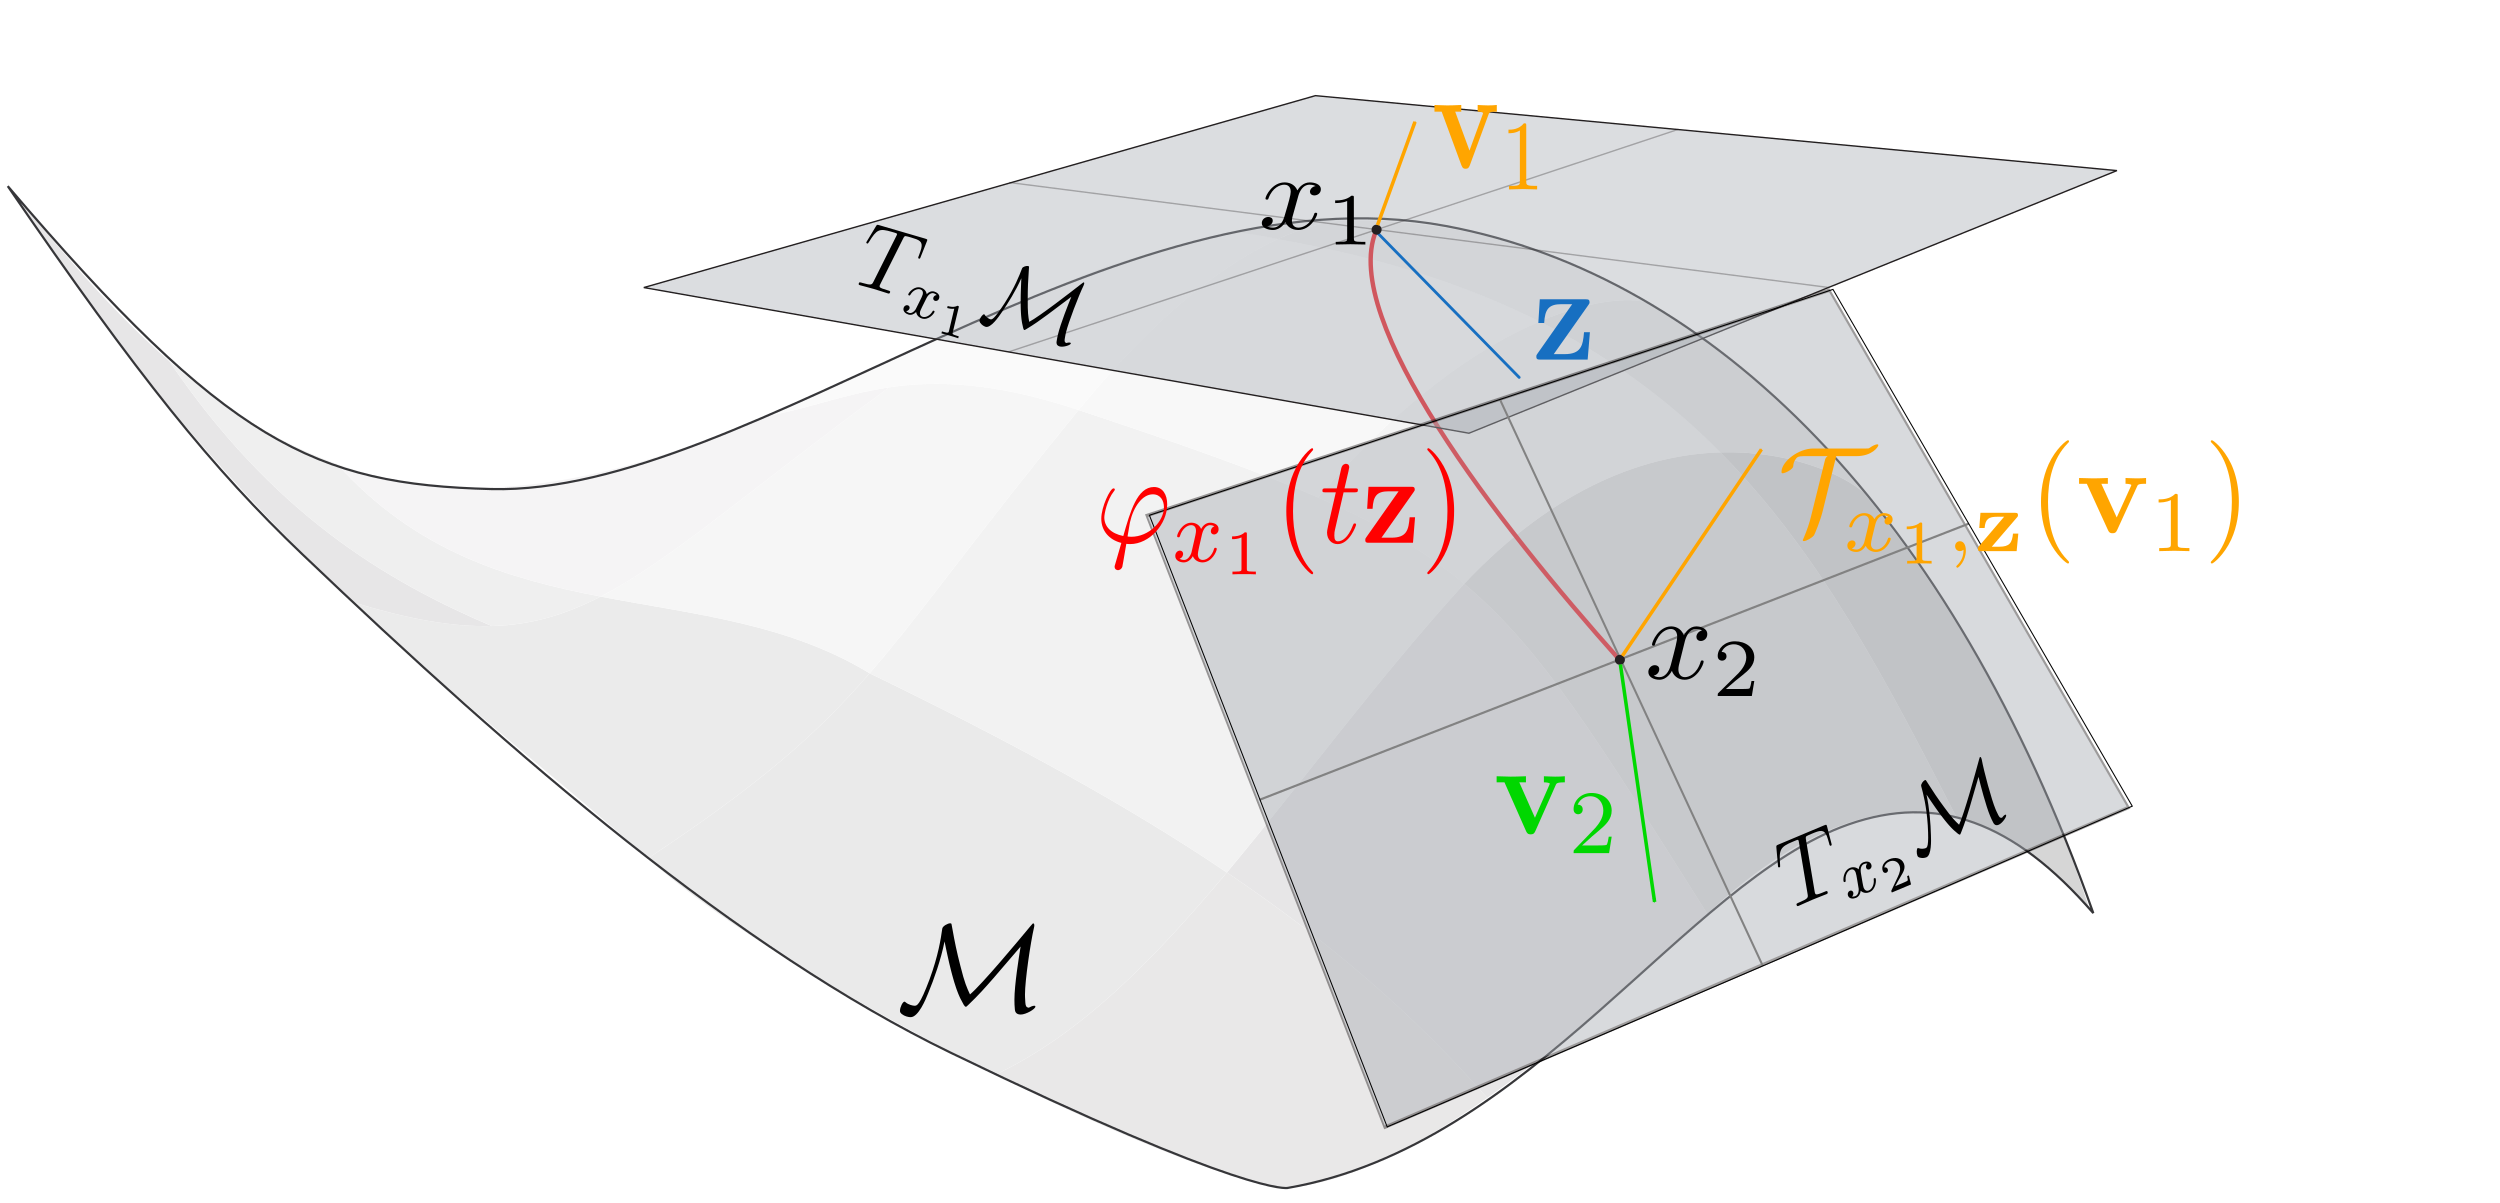 <?xml version="1.0" encoding="UTF-8" standalone="no"?>
<!-- Created with Inkscape (http://www.inkscape.org/) -->

<svg
   xmlns:dc="http://purl.org/dc/elements/1.1/"
   xmlns:cc="http://creativecommons.org/ns#"
   xmlns:rdf="http://www.w3.org/1999/02/22-rdf-syntax-ns#"
   xmlns:svg="http://www.w3.org/2000/svg"
   xmlns="http://www.w3.org/2000/svg"
   xmlns:sodipodi="http://sodipodi.sourceforge.net/DTD/sodipodi-0.dtd"
   xmlns:inkscape="http://www.inkscape.org/namespaces/inkscape"
   id="svg3355"
   version="1.1"
   inkscape:version="0.48.4 r9939"
   width="705"
   height="339.375"
   xml:space="preserve"
   sodipodi:docname="transport.pdf"><sodipodi:namedview
     pagecolor="#ffffff"
     bordercolor="#666666"
     borderopacity="1"
     objecttolerance="10"
     gridtolerance="10"
     guidetolerance="10"
     inkscape:pageopacity="0"
     inkscape:pageshadow="2"
     inkscape:window-width="1920"
     inkscape:window-height="1057"
     id="namedview3357"
     showgrid="false"
     inkscape:zoom="1.4142136"
     inkscape:cx="341.10478"
     inkscape:cy="268.42506"
     inkscape:window-x="1600"
     inkscape:window-y="23"
     inkscape:window-maximized="0"
     inkscape:current-layer="g3363" /><defs
     id="defs3359"><marker
       style="overflow:visible;"
       id="Arrow1Mend"
       refX="0.0"
       refY="0.0"
       orient="auto"
       inkscape:stockid="Arrow1Mend"><path
         transform="scale(0.4) rotate(180) translate(10,0)"
         style="fill-rule:evenodd;stroke:#000000;stroke-width:1.0pt;"
         d="M 0.0,0.0 L 5.0,-5.0 L -12.5,0.0 L 5.0,5.0 L 0.0,0.0 z "
         id="path7360" /></marker><marker
       style="overflow:visible;"
       id="Arrow1Lend"
       refX="0.0"
       refY="0.0"
       orient="auto"
       inkscape:stockid="Arrow1Lend"><path
         transform="scale(0.8) rotate(180) translate(12.5,0)"
         style="fill-rule:evenodd;stroke:#000000;stroke-width:1.0pt;"
         d="M 0.0,0.0 L 5.0,-5.0 L -12.5,0.0 L 5.0,5.0 L 0.0,0.0 z "
         id="path7354" /></marker><marker
       style="overflow:visible"
       id="DotS"
       refX="0.0"
       refY="0.0"
       orient="auto"
       inkscape:stockid="DotS"><path
         transform="scale(0.2) translate(7.4, 1)"
         style="fill-rule:evenodd;stroke:#000000;stroke-width:1.0pt"
         d="M -2.5,-1.0 C -2.5,1.76 -4.74,4.0 -7.5,4.0 C -10.26,4.0 -12.5,1.76 -12.5,-1.0 C -12.5,-3.76 -10.26,-6.0 -7.5,-6.0 C -4.74,-6.0 -2.5,-3.76 -2.5,-1.0 z "
         id="path7418" /></marker><marker
       style="overflow:visible"
       id="DotM"
       refX="0.0"
       refY="0.0"
       orient="auto"
       inkscape:stockid="DotM"><path
         transform="scale(0.4) translate(7.4, 1)"
         style="fill-rule:evenodd;stroke:#000000;stroke-width:1.0pt"
         d="M -2.5,-1.0 C -2.5,1.76 -4.74,4.0 -7.5,4.0 C -10.26,4.0 -12.5,1.76 -12.5,-1.0 C -12.5,-3.76 -10.26,-6.0 -7.5,-6.0 C -4.74,-6.0 -2.5,-3.76 -2.5,-1.0 z "
         id="path7415" /></marker><clipPath
       id="clipPath3369"
       clipPathUnits="userSpaceOnUse"><path
         id="path3371"
         d="m 8209.833,8286.833 c 25.667,-2.333 60.834,-30.833 93.834,-61.667 46.787,-43.715 74.333,-14.166 86.333,-0.666 -14.5,-46.5 -67.518,-153.525 -163.25,-155.75 -21.5,-0.5 -29,3 -45,6.5 -20,5 -19.5,6.25 -91.25,37.75 -78.43,34.433 -120.5,11.75 -170.5,-52.834 51.667,81.834 108.352,119.813 144.667,152.5 C 8098,8242.667 8192,8288 8209.833,8286.833 z" /></clipPath><clipPath
       id="clipPath3377"
       clipPathUnits="userSpaceOnUse"><path
         id="path3379"
         d="m 7920,8060.167 470,0 0,227.25 -470,0 0,-227.25 z" /></clipPath><clipPath
       id="clipPath3423"
       clipPathUnits="userSpaceOnUse"><path
         id="path3425"
         d="m 563,-313.842 c 0,0 34.978,0 34.978,0 0,0 0,26.233 0,26.233 0,0 -34.978,0 -34.978,0 0,0 0,-26.233 0,-26.233 z" /></clipPath><clipPath
       id="clipPath3439"
       clipPathUnits="userSpaceOnUse"><path
         id="path3441"
         d="m 210.75,465.275 499,0 0,-120.5 -499,0 0,120.5 z" /></clipPath><clipPath
       id="clipPath3457"
       clipPathUnits="userSpaceOnUse"><path
         id="path3459"
         d="m 334.466,434.523 277.817,0 0,-37.995 -277.817,0 0,37.995 z" /></clipPath><clipPath
       id="clipPath3473"
       clipPathUnits="userSpaceOnUse"><path
         id="path3475"
         d="m 334.167,453.511 227.166,0 0,-79.972 -227.166,0 0,79.972 z" /></clipPath><marker
       style="overflow:visible"
       id="Arrow1Lend7KG"
       refX="0"
       refY="0"
       orient="auto"
       inkscape:stockid="Arrow1Lend7KG"><path
         transform="matrix(-0.8,0,0,-0.8,-10,0)"
         style="fill:#ffa500;fill-rule:evenodd;stroke:#ffa500;stroke-width:1pt"
         d="M 0,0 5,-5 -12.5,0 5,5 0,0 z"
         id="path10348"
         inkscape:connector-curvature="0" /></marker><marker
       style="overflow:visible"
       id="Arrow1Lendo"
       refX="0"
       refY="0"
       orient="auto"
       inkscape:stockid="Arrow1Lendo"><path
         transform="matrix(-0.8,0,0,-0.8,-10,0)"
         style="fill:#ff0000;fill-rule:evenodd;stroke:#ff0000;stroke-width:1pt"
         d="M 0,0 5,-5 -12.5,0 5,5 0,0 z"
         id="path9881"
         inkscape:connector-curvature="0" /></marker><marker
       style="overflow:visible"
       id="Arrow1Lend7KG-7"
       refX="0"
       refY="0"
       orient="auto"
       inkscape:stockid="Arrow1Lend7KG"><path
         transform="matrix(-0.8,0,0,-0.8,-10,0)"
         style="fill:#ffa500;fill-rule:evenodd;stroke:#ffa500;stroke-width:1pt"
         d="M 0,0 5,-5 -12.5,0 5,5 0,0 z"
         id="path10348-4"
         inkscape:connector-curvature="0" /></marker><marker
       style="overflow:visible;"
       id="Arrow1MendS"
       refX="0.0"
       refY="0.0"
       orient="auto"
       inkscape:stockid="Arrow1MendS"><path
         transform="scale(0.4) rotate(180) translate(10,0)"
         style="stroke:#ffa500;stroke-width:1.0pt;fill:#ffa500;fill-rule:evenodd"
         d="M 0.0,0.0 L 5.0,-5.0 L -12.5,0.0 L 5.0,5.0 L 0.0,0.0 z "
         id="path8604" /></marker><marker
       style="overflow:visible;"
       id="Arrow1MendSf"
       refX="0.0"
       refY="0.0"
       orient="auto"
       inkscape:stockid="Arrow1MendSf"><path
         transform="scale(0.4) rotate(180) translate(10,0)"
         style="fill-rule:evenodd;stroke:#ff0000;stroke-width:1.0pt;fill:#ff0000"
         d="M 0.0,0.0 L 5.0,-5.0 L -12.5,0.0 L 5.0,5.0 L 0.0,0.0 z "
         id="path8956" /></marker><marker
       style="overflow:visible;"
       id="Arrow1MendSfK"
       refX="0.0"
       refY="0.0"
       orient="auto"
       inkscape:stockid="Arrow1MendSfK"><path
         transform="scale(0.4) rotate(180) translate(10,0)"
         style="stroke:#00d900;stroke-width:1.0pt;fill:#00d900;fill-rule:evenodd"
         d="M 0.0,0.0 L 5.0,-5.0 L -12.5,0.0 L 5.0,5.0 L 0.0,0.0 z "
         id="path4011" /></marker></defs><g
     transform="matrix(1.25,0,0,-1.25,-185.625,586.594)"
     inkscape:label="manifold"
     inkscape:groupmode="layer"
     id="g3363"><g
       transform="matrix(1,0,0,-1,-7770,8488.275)"
       id="g3365"><g
         clip-path="url(#clipPath3369)"
         id="g3367"><g
           id="g3373"><g
             clip-path="url(#clipPath3377)"
             id="g3375"><path
               id="path3381"
               style="fill:#e9e8e8;fill-opacity:1;fill-rule:nonzero;stroke:none"
               d="m 8209.833,8286.833 c 12.833,-1.167 28.042,-8.875 44.167,-20.145 -16.708,-19.083 -35.891,-35.469 -58.719,-50.864 -16.678,19.933 -33.135,36.614 -52.219,45.614 29.895,14.938 57.853,25.979 66.77,25.395 z" /><path
               id="path3383"
               style="fill:#eaeaea;fill-opacity:1;fill-rule:nonzero;stroke:none"
               d="m 8143.062,8261.438 c 19.084,-9 35.541,-25.682 52.219,-45.614 -22.829,-15.396 -49.303,-29.802 -80.594,-44.927 -12.104,13.937 -24.687,24.936 -50.02,41.77 16.666,15 48.499,33.834 78.395,48.772 z" /><path
               id="path3385"
               style="fill:#e7e6e7;fill-opacity:1;fill-rule:nonzero;stroke:none"
               d="m 8254,8266.688 c 16.125,-11.271 33.167,-26.105 49.667,-41.522 -24.5,-38.75 -37,-59.541 -54.855,-74.457 -19.959,22 -36.853,45.182 -53.531,65.115 22.828,15.396 42.011,31.781 58.719,50.864 z" /><path
               id="path3387"
               style="fill:#f2f2f2;fill-opacity:1;fill-rule:nonzero;stroke:none"
               d="m 8195.281,8215.823 c 16.678,-19.933 33.572,-43.114 53.531,-65.115 -17.855,-14.916 -41.062,-23.958 -86.979,-39.209 -23.418,28.584 -35.042,45.459 -47.146,59.397 31.291,15.125 57.765,29.531 80.594,44.927 z" /><path
               id="path3389"
               style="fill:#e1e0e0;fill-opacity:1;fill-rule:nonzero;stroke:none"
               d="m 8303.667,8225.166 c 23.393,-21.857 41.977,-25.398 56.212,-21.788 -15.875,-31 -30.7,-59.515 -53.279,-82.324 -16.279,0.484 -36.816,7.406 -57.787,29.655 17.855,14.916 30.355,35.708 54.855,74.457 z" /><path
               id="path3391"
               style="fill:#f4f4f4;fill-opacity:1;fill-rule:nonzero;stroke:none"
               d="m 8248.812,8150.708 c 20.971,-22.248 41.508,-29.17 57.787,-29.655 -11.289,-11.405 -24.518,-21.383 -40.785,-29.533 -13.233,5.623 -30.664,17.191 -49.969,39.709 13.773,6.031 24.039,12.021 32.967,19.479 z" /><path
               id="path3393"
               style="fill:#f8f8f8;fill-opacity:1;fill-rule:nonzero;stroke:none"
               d="m 8215.846,8131.23 c 19.305,-22.518 36.735,-34.086 49.969,-39.709 -16.267,-8.15 -35.572,-14.472 -59.018,-18.562 -11.124,5.09 -26.416,15.902 -44.963,38.542 22.959,7.625 40.24,13.698 54.012,19.73 z" /><path
               id="path3395"
               style="fill:#d6d6d6;fill-opacity:1;fill-rule:nonzero;stroke:none"
               d="m 8359.879,8203.378 c 14.234,3.61 24.121,14.372 30.121,21.122 -7.25,-23.25 -24.129,-61.631 -51.162,-94.478 -3.938,-3.5 -15.959,-9.452 -32.238,-8.968 22.579,22.81 37.404,51.324 53.279,82.324 z" /><path
               id="path3397"
               style="fill:#eaeaea;fill-opacity:1;fill-rule:nonzero;stroke:none"
               d="m 8306.6,8121.054 c 16.279,-0.484 28.301,5.468 32.238,8.968 -13.518,-16.423 -29.572,-31.463 -48.231,-42.536 -2.519,-1.266 -11.557,-1.588 -24.792,4.035 16.267,8.15 29.496,18.128 40.785,29.533 z" /><path
               id="path3399"
               style="fill:#f1f1f1;fill-opacity:1;fill-rule:nonzero;stroke:none"
               d="m 8265.815,8091.52 c 13.235,-5.623 22.272,-5.301 24.792,-4.035 -18.659,-11.073 -39.923,-18.179 -63.856,-18.735 -1.875,-0.25 -8.83,-0.882 -19.953,4.208 23.445,4.091 42.751,10.412 59.018,18.562 z" /><path
               id="path3401"
               style="fill:#ebebeb;fill-opacity:1;fill-rule:nonzero;stroke:none"
               d="m 8064.667,8212.666 c 25.333,-16.833 37.916,-27.832 50.02,-41.77 -18.591,-11.331 -39.751,-13.273 -60.695,-17.308 -16.137,8.322 -30.735,8.987 -55.901,1.258 25.169,23.81 48.419,41.476 66.577,57.82 z" /><path
               id="path3403"
               style="fill:#e7e6e7;fill-opacity:1;fill-rule:nonzero;stroke:none"
               d="m 7998.091,8154.846 c -25.169,-23.81 -52.257,-53.763 -78.091,-94.68 12.5,16.146 24.504,29.673 36.705,40.343 23.301,34.289 48.638,49.447 72.723,59.727 -8.812,0.241 -18.754,-1.525 -31.337,-5.39 z" /><path
               id="path3405"
               style="fill:#efefef;fill-opacity:1;fill-rule:nonzero;stroke:none"
               d="m 8029.428,8160.236 c -24.085,-10.279 -49.422,-25.438 -72.723,-59.727 12.201,10.67 24.598,18.484 37.884,23.204 17.73,19.709 38.459,25.839 59.403,29.875 -8.068,4.161 -15.752,6.408 -24.564,6.648 z" /><path
               id="path3407"
               style="fill:#f6f6f6;fill-opacity:1;fill-rule:nonzero;stroke:none"
               d="m 8114.688,8170.896 c 12.104,-13.938 23.729,-30.812 47.146,-59.397 -19.023,-6.318 -32.044,-6.693 -42.715,-5.114 -31.316,22.9 -48.99,38.88 -65.126,47.202 20.944,4.036 42.105,5.977 60.695,17.308 z" /><path
               id="path3409"
               style="fill:#f5f4f5;fill-opacity:1;fill-rule:nonzero;stroke:none"
               d="m 8053.992,8153.588 c 16.136,-8.322 33.81,-24.302 65.126,-47.202 -10.671,1.58 -18.993,5.114 -28.618,6.614 -39.215,17.216 -69.34,20.154 -95.911,10.714 17.73,19.709 38.459,25.839 59.403,29.875 z" /><path
               id="path3411"
               style="fill:#fafafa;fill-opacity:1;fill-rule:nonzero;stroke:none"
               d="m 8161.833,8111.5 c -38.046,-12.636 -52.084,-1.5 -71.334,1.5 35.875,-15.75 53.688,-23.938 65.031,-28.812 17.625,-3.25 21.492,-17.798 51.266,-11.229 -11.124,5.09 -26.416,15.902 -44.963,38.542 z" /><path
               id="path3413"
               style="fill:#f4f4f4;fill-opacity:1;fill-rule:nonzero;stroke:none"
               d="m 8206.797,8072.958 c -29.773,-6.568 -33.641,7.979 -51.266,11.229 11.344,-4.875 16.219,-6.438 26.219,-8.938 16,-3.5 23.5,-7 45,-6.5 -1.875,-0.25 -8.83,-0.882 -19.953,4.208 z" /></g></g></g></g><g
       transform="scale(1,-1)"
       id="g3415"><path
         id="path3417"
         style="fill:none;stroke:#363639;stroke-opacity:1;stroke-width:0.5;stroke-linecap:butt;stroke-linejoin:miter;stroke-miterlimit:4;stroke-dasharray:none"
         d="m 439,-201.275 c 55,-9.5 89.5,-69 126.5,-82 19.886,-6.986 37.25,-0.75 55.25,20 -32,-90.5 -85.75,-143.75 -146,-155 -74.904,-13.986 -156.917,60.834 -215.417,59.334 -39.99,-1.025 -59.584,-10.334 -109.084,-68.334 29.666,43.334 46.25,63.75 66.417,83 48.391,46.19 98.388,89.243 146.333,112.5 67,32.5 76,30.5 76,30.5 z" /><path
         id="path3433"
         style="fill:none;stroke:#ed1c24;stroke-opacity:1;stroke-width:1;stroke-linecap:butt;stroke-linejoin:miter;stroke-miterlimit:4;stroke-dasharray:none"
         d="m 458.875,-417.025 c -8,20 27.125,65.417 55.125,96.75" /><g
         transform="matrix(0.666,0,0,0.632,153.384,-153.643)"
         id="g3535"><g
           id="g3435"
           transform="scale(1,-1)"><g
             id="g3437" /><g
             id="g3443"><g
               style="opacity:0.41"
               clip-path="url(#clipPath3439)"
               id="g3445"><g
                 transform="scale(1,-1)"
                 id="g3447"><path
                   inkscape:connector-curvature="0"
                   d="m 210.75,-396.775 c 0,0 227.5,-68.5 227.5,-68.5 0,0 271.5,26.75 271.5,26.75 0,0 -219.5,93.75 -219.5,93.75 0,0 -279.5,-52 -279.5,-52 z"
                   style="fill:#a7acb3;fill-opacity:1;fill-rule:nonzero;stroke:none"
                   id="path3449" /></g></g></g></g><path
           inkscape:connector-curvature="0"
           d="m 210.75,-396.775 c 0,0 227.5,-68.5 227.5,-68.5 0,0 271.5,26.75 271.5,26.75 0,0 -219.5,93.75 -219.5,93.75 0,0 -279.5,-52 -279.5,-52 z"
           style="fill:none;stroke:#231f20;stroke-width:0.5;stroke-linecap:butt;stroke-linejoin:miter;stroke-miterlimit:4;stroke-opacity:1;stroke-dasharray:none"
           id="path3451" /><g
           id="g3453"
           transform="scale(1,-1)"><g
             id="g3455" /><g
             id="g3461"><g
               style="opacity:0.31"
               clip-path="url(#clipPath3457)"
               id="g3463"><g
                 transform="scale(1,-1)"
                 id="g3465"><path
                   inkscape:connector-curvature="0"
                   d="m 334.5,-434.275 c 0,0 277.75,37.5 277.75,37.5"
                   style="fill:none;stroke:#231f20;stroke-width:0.5;stroke-linecap:butt;stroke-linejoin:miter;stroke-miterlimit:4;stroke-opacity:1;stroke-dasharray:none"
                   id="path3467" /></g></g></g></g><g
           id="g3469"
           transform="scale(1,-1)"><g
             id="g3471" /><g
             id="g3477"><g
               style="opacity:0.31"
               clip-path="url(#clipPath3473)"
               id="g3479"><g
                 transform="scale(1,-1)"
                 id="g3481"><path
                   inkscape:connector-curvature="0"
                   d="m 561.25,-453.275 c 0,0 -227,79.5 -227,79.5"
                   style="fill:none;stroke:#231f20;stroke-width:0.5;stroke-linecap:butt;stroke-linejoin:miter;stroke-miterlimit:4;stroke-opacity:1;stroke-dasharray:none"
                   id="path3483" /></g></g></g></g></g><path
         sodipodi:nodetypes="cc"
         inkscape:connector-curvature="0"
         id="path3485"
         style="fill:none;stroke:#176fc1;stroke-width:0.644;stroke-linecap:round;stroke-linejoin:miter;stroke-miterlimit:4;stroke-opacity:1;stroke-dasharray:none"
         d="m 491.223,-384.139 -32.65,-33.314" /><path
         id="path3493"
         style="fill:#242021;fill-opacity:1;fill-rule:nonzero;stroke:none"
         d="m 460.195,-417.463 c 0,0.625 -0.508,1.133 -1.133,1.133 -0.625,0 -1.133,-0.507 -1.133,-1.133 0,-0.625 0.508,-1.133 1.133,-1.133 0.625,0 1.133,0.507 1.133,1.133 z" /><g
         transform="matrix(1.151,0,0,1.247,-284.675,139.745)"
         id="g4788"><g
           transform="matrix(0.474,-0.204,0.032,1.317,309.475,323.057)"
           id="g4740"
           style="opacity:0.449;fill:#a7acb3;fill-opacity:1"><g
             id="g4742"
             transform="matrix(1,0,0,-1,367.842,25.307)"
             style="fill:#a7acb3;fill-opacity:1"><g
               id="g4744"
               style="fill:#a7acb3;fill-opacity:1" /><g
               id="g4746"
               style="fill:#a7acb3;fill-opacity:1"><g
                 style="opacity:0.41;fill:#a7acb3;fill-opacity:1"
                 clip-path="url(#clipPath3439)"
                 id="g4748"><g
                   transform="scale(1,-1)"
                   id="g4750"
                   style="fill:#a7acb3;fill-opacity:1" /></g></g></g><path
             inkscape:connector-curvature="0"
             d="m 736.98,-347.109 -91.745,-98.235 281.494,12.633 117.715,89.281 z"
             style="fill:#a7acb3;fill-opacity:1;stroke:#231f20;stroke-width:0.5;stroke-linecap:butt;stroke-linejoin:miter;stroke-miterlimit:4;stroke-opacity:1;stroke-dasharray:none"
             id="path4754"
             sodipodi:nodetypes="ccccc" /><g
             id="g4756"
             transform="matrix(1,0,0,-1,374.413,35.466)"
             style="fill:#a7acb3;fill-opacity:1"><g
               id="g4758"
               style="fill:#a7acb3;fill-opacity:1" /><g
               id="g4760"
               style="fill:#a7acb3;fill-opacity:1"><g
                 style="opacity:0.31;fill:#a7acb3;fill-opacity:1"
                 clip-path="url(#clipPath3457)"
                 id="g4762"><g
                   transform="scale(1,-1)"
                   id="g4764"
                   style="fill:#a7acb3;fill-opacity:1" /></g></g></g><g
             id="g4768"
             transform="matrix(1,0,0,-1,353.985,15.759)"
             style="fill:#a7acb3;fill-opacity:1"><g
               id="g4770"
               style="fill:#a7acb3;fill-opacity:1" /><g
               id="g4772"
               style="fill:#a7acb3;fill-opacity:1"><g
                 style="opacity:0.31;fill:#a7acb3;fill-opacity:1"
                 clip-path="url(#clipPath3473)"
                 id="g4774"><g
                   transform="scale(1,-1)"
                   id="g4776"
                   style="fill:#a7acb3;fill-opacity:1" /></g></g></g></g><path
           sodipodi:nodetypes="cc"
           style="fill:none;stroke:#828282;stroke-width:0.5;stroke-linecap:butt;stroke-linejoin:miter;stroke-miterlimit:4;stroke-opacity:1;stroke-dasharray:none"
           d="M 593.381,156.983 767.222,94.5"
           id="path4780"
           inkscape:connector-curvature="0"
           transform="matrix(0.8,0,0,0.8,148.5,-469.275)" /><path
           sodipodi:nodetypes="cc"
           style="fill:#626265;fill-opacity:0.592;stroke:#828282;stroke-width:0.5;stroke-linecap:butt;stroke-linejoin:miter;stroke-miterlimit:4;stroke-opacity:1;stroke-dasharray:none"
           d="M 652.27,66.386 716.667,194.469"
           id="path4782"
           inkscape:connector-curvature="0"
           transform="matrix(0.8,0,0,0.8,148.5,-469.275)" /><path
           sodipodi:nodetypes="cccccccc"
           style="fill:none;stroke:#000000;stroke-width:0.25;stroke-linecap:butt;stroke-linejoin:miter;stroke-miterlimit:4;stroke-opacity:1;stroke-dasharray:none"
           d="m 566.418,92.634 167.479,-51.079 33.236,52.958 40.086,63.898 -90.47,36.107 -91.78,36.308 -0.289,0.133 z"
           id="path4786"
           inkscape:connector-curvature="0"
           transform="matrix(0.8,0,0,0.8,148.5,-469.275)" /></g><path
         id="path3493-0"
         style="fill:#242021;fill-opacity:1;fill-rule:nonzero;stroke:none"
         d="m 515.08,-320.423 c 0,0.625 -0.508,1.133 -1.133,1.133 -0.625,0 -1.133,-0.507 -1.133,-1.133 0,-0.625 0.508,-1.133 1.133,-1.133 0.625,0 1.133,0.507 1.133,1.133 z"
         inkscape:connector-curvature="0" /></g><g
       transform="matrix(1.161,0,0,-1.161,192.79,626.356)"
       id="g5749"><g
         style="font-style:normal;font-variant:normal;font-weight:normal;font-stretch:normal;letter-spacing:normal;word-spacing:normal;text-anchor:start;fill:none;stroke:#000000;stroke-linecap:butt;stroke-linejoin:miter;stroke-miterlimit:10.433;stroke-opacity:1;stroke-dasharray:none;stroke-dashoffset:0"
         id="g5751"
         transform="matrix(0.485,0,0,-0.485,-84.844,528.75)"
         xml:space="preserve"
         stroke-miterlimit="10.433"
         font-style="normal"
         font-variant="normal"
         font-weight="normal"
         font-stretch="normal"
         font-size-adjust="none"
         letter-spacing="normal"
         word-spacing="normal"><path
           style="fill:#000000;stroke-width:0"
           inkscape:connector-curvature="0"
           d="m 474.71,434.04 0.13,-0.62 0.13,-0.64 0.14,-0.66 0.14,-0.68 0.15,-0.7 0.15,-0.72 0.32,-1.47 0.34,-1.52 0.35,-1.55 0.38,-1.57 0.39,-1.58 0.41,-1.56 0.43,-1.55 0.44,-1.51 0.47,-1.46 0.23,-0.71 0.24,-0.7 0.25,-0.67 0.25,-0.65 0.25,-0.64 0.26,-0.6 0.26,-0.59 0.26,-0.55 c 1.1,-2.14 1.64,-3.25 2.14,-3.25 0.21,0 0.3,0 1.19,0.9 3.8,3.64 6.39,6.53 9.88,10.52 l 10.9,12.7 c -0.7,-4.23 -2.48,-15.45 -2.48,-21.28 0,-1.34 0.04,-2.64 0.18,-3.98 0.07,-0.55 0.25,-1.99 2.35,-1.99 2.09,0 5.87,2.19 5.87,3.19 0,0.3 -0.29,0.34 -0.43,0.34 -0.66,0 -1.64,-0.45 -2.21,-0.79 -1.18,0.14 -1.28,0.93 -1.39,2.09 -0.14,1.59 -0.14,3.09 -0.14,3.28 0,5.53 2.19,20.63 3.63,26.81 0.06,0.35 0.11,0.44 0.11,0.85 0,0.2 -0.05,0.75 -0.41,0.75 -0.2,0 -0.25,-0.05 -1.19,-1.16 -4.69,-5.67 -19.23,-23.11 -24.17,-27.3 -1.23,2.64 -2.14,4.54 -3.87,11.52 -1.46,5.62 -2.3,9.77 -3.15,14.59 -0.15,0.71 -0.4,2.05 -0.4,2.14 -0.14,0.25 -0.39,0.25 -0.55,0.25 -0.89,0 -2.98,-1.09 -3.14,-2.14 -0.59,-4.18 -1.59,-10.76 -5.08,-20.28 -3.98,-10.61 -5.08,-10.61 -6.03,-10.61 -0.64,0 -2.48,0.39 -3.58,1.39 -0.25,0.25 -0.36,0.25 -0.45,0.25 -0.7,0 -1.8,-2.23 -1.8,-3.64 0,-0.43 0,-1.04 1.6,-1.89 1.25,-0.64 2.43,-0.69 2.68,-0.69 3.1,0 6.04,7.13 7.04,9.66 2.34,5.63 5.12,13.5 6.53,20.67 z"
           id="path5753" /></g></g><path
       sodipodi:nodetypes="cc"
       transform="matrix(0.8,0,0,-0.8,148.5,469.275)"
       inkscape:connector-curvature="0"
       id="path6973"
       d="m 388.462,63.461 10.573,-29.111"
       style="fill:#ff7f00;fill-opacity:1;stroke:#ffa500;stroke-width:1px;stroke-linecap:butt;stroke-linejoin:miter;stroke-opacity:1;marker-start:none;marker-mid:none;marker-end:url(#Arrow1MendS)" /><path
       style="fill:#ff7f00;fill-opacity:1;stroke:#ffa500;stroke-width:0.8px;stroke-linecap:butt;stroke-linejoin:miter;stroke-opacity:1;marker-start:none;marker-mid:none;marker-end:url(#Arrow1MendS)"
       d="m 514.511,321.315 31.367,46.581"
       id="path8919"
       inkscape:connector-curvature="0"
       sodipodi:nodetypes="cc" /><path
       sodipodi:nodetypes="cc"
       inkscape:connector-curvature="0"
       id="path8921"
       d="m 514.064,319.363 7.714,-53.567"
       style="stroke-linejoin:miter;marker-end:url(#Arrow1MendSfK);stroke-opacity:1;fill-opacity:1;marker-start:none;stroke:#00d900;stroke-linecap:butt;stroke-width:0.8px;marker-mid:none;fill:#00d900" /><g
       transform="matrix(0.776,-0.227,-0.201,-0.847,302.328,717.173)"
       id="g3568"><g
         style="font-style:normal;font-variant:normal;font-weight:normal;font-stretch:normal;letter-spacing:normal;word-spacing:normal;text-anchor:start;fill:none;stroke:#000000;stroke-linecap:butt;stroke-linejoin:miter;stroke-miterlimit:10.433;stroke-opacity:1;stroke-dasharray:none;stroke-dashoffset:0"
         id="g3570"
         transform="matrix(0.485,0,0,-0.485,-84.844,528.75)"
         xml:space="preserve"
         stroke-miterlimit="10.433"
         font-style="normal"
         font-variant="normal"
         font-weight="normal"
         font-stretch="normal"
         font-size-adjust="none"
         letter-spacing="normal"
         word-spacing="normal"><path
           style="fill:#000000;stroke-width:0"
           inkscape:connector-curvature="0"
           d="m 476.8,436.43 0.02,0.07 0.01,0.06 0.03,0.12 0.03,0.12 0.03,0.11 0.03,0.11 0.03,0.09 0.03,0.1 0.03,0.09 0.03,0.08 0.03,0.08 0.03,0.07 0.03,0.07 0.03,0.06 0.03,0.06 0.03,0.06 0.03,0.05 0.03,0.05 0.03,0.04 0.04,0.04 0.03,0.04 0.04,0.04 0.03,0.03 0.04,0.03 0.04,0.03 0.04,0.02 0.05,0.03 0.04,0.02 0.05,0.02 0.04,0.01 0.05,0.02 0.06,0.01 0.05,0.02 c 0.45,0.11 2.1,0.11 3.14,0.11 5.03,0 7.27,-0.21 7.27,-4.1 0,-0.73 -0.19,-2.68 -0.39,-3.98 -0.05,-0.19 -0.16,-0.8 -0.16,-0.94 0,-0.3 0.16,-0.66 0.59,-0.66 0.57,0 0.66,0.41 0.75,1.16 l 1.35,8.66 c 0.06,0.2 0.11,0.7 0.11,0.86 0,0.54 -0.5,0.54 -1.35,0.54 H 461.6 c -1.21,0 -1.25,-0.06 -1.6,-1 l -2.98,-8.76 c -0.06,-0.11 -0.3,-0.8 -0.3,-0.91 0,-0.3 0.24,-0.55 0.6,-0.55 0.5,0 0.54,0.25 0.84,1.05 2.69,7.72 3.98,8.63 11.36,8.63 h 1.94 c 1.4,0 1.4,-0.21 1.4,-0.6 0,-0.31 -0.15,-0.9 -0.2,-1.04 l -6.67,-26.61 c -0.45,-1.85 -0.61,-2.39 -5.94,-2.39 -1.8,0 -2.09,0 -2.09,-0.96 0,-0.59 0.54,-0.59 0.84,-0.59 1.36,0 2.75,0.09 4.09,0.09 1.4,0 2.85,0.07 4.24,0.07 1.39,0 2.78,-0.07 4.14,-0.07 1.44,0 2.94,-0.09 4.33,-0.09 0.5,0 1.09,0 1.09,1 0,0.55 -0.39,0.55 -1.69,0.55 -1.25,0 -1.89,0 -3.18,0.09 -1.46,0.16 -1.85,0.3 -1.85,1.09 0,0.07 0,0.32 0.19,1.05 z"
           id="path3572" /><path
           style="fill:#000000;stroke-width:0"
           inkscape:connector-curvature="0"
           d="m 493.35,402.45 -0.03,-0.11 -0.04,-0.12 -0.05,-0.12 -0.04,-0.12 -0.06,-0.12 -0.06,-0.13 -0.06,-0.13 -0.07,-0.12 -0.07,-0.13 -0.07,-0.13 -0.08,-0.13 -0.09,-0.12 -0.09,-0.13 -0.09,-0.12 -0.1,-0.12 -0.1,-0.12 -0.1,-0.12 -0.11,-0.11 -0.12,-0.1 -0.12,-0.1 -0.12,-0.1 -0.12,-0.09 -0.13,-0.08 -0.14,-0.08 -0.13,-0.07 -0.15,-0.06 -0.14,-0.05 -0.15,-0.05 -0.15,-0.04 -0.16,-0.02 -0.16,-0.02 -0.16,0 c -0.11,0 -1.16,0 -1.89,0.48 1.43,0.45 1.53,1.72 1.53,1.92 0,0.77 -0.6,1.3 -1.39,1.3 -0.97,0 -1.99,-0.84 -1.99,-2.14 0,-1.74 1.95,-2.53 3.66,-2.53 1.61,0 3.03,1 3.9,2.47 0.83,-1.85 2.75,-2.47 4.14,-2.47 4.02,0 6.15,4.34 6.15,5.33 0,0.45 -0.46,0.45 -0.57,0.45 -0.48,0 -0.51,-0.17 -0.65,-0.59 -0.74,-2.41 -2.83,-4.22 -4.78,-4.22 -1.4,0 -2.13,0.93 -2.13,2.26 0,0.91 0.84,4.08 1.81,7.96 0.71,2.67 2.27,3.54 3.42,3.54 0.07,0 1.15,0 1.88,-0.48 -1.11,-0.31 -1.53,-1.3 -1.53,-1.92 0,-0.77 0.59,-1.29 1.39,-1.29 0.81,0 1.95,0.66 1.95,2.13 0,1.95 -2.23,2.53 -3.62,2.53 -1.74,0 -3.14,-1.14 -3.91,-2.47 -0.62,1.44 -2.22,2.47 -4.17,2.47 -3.91,0 -6.14,-4.28 -6.14,-5.33 0,-0.45 0.5,-0.45 0.59,-0.45 0.46,0 0.49,0.14 0.67,0.59 0.86,2.72 3.07,4.22 4.77,4.22 1.16,0 2.09,-0.62 2.09,-2.29 0,-0.71 -0.42,-2.44 -0.73,-3.63 z"
           id="path3574" /><path
           style="fill:#000000;stroke-width:0"
           inkscape:connector-curvature="0"
           d="m 517.16,409.56 0,0.04 0,0.03 0,0.03 0,0.04 0,0.03 0,0.02 0,0.03 0,0.03 -0.01,0.03 0,0.02 0,0.03 0,0.02 -0.01,0.02 0,0.03 0,0.02 -0.01,0.02 0,0.02 0,0.01 -0.01,0.04 -0.01,0.03 -0.02,0.03 -0.01,0.03 -0.02,0.02 -0.02,0.02 -0.02,0.02 -0.03,0.02 -0.02,0.01 -0.03,0.01 -0.04,0.01 -0.03,0.01 -0.04,0.01 -0.04,0.01 -0.02,0 -0.03,0 -0.02,0 -0.02,0.01 -0.03,0 -0.02,0 -0.03,0 -0.03,0 -0.03,0 -0.03,0 -0.03,0 -0.03,0 -0.04,0 -0.03,0 -0.03,0 -0.04,0 -0.04,0 -0.04,0 c -1.76,-1.59 -4.53,-1.59 -5.03,-1.59 h -0.42 v -1.1 h 0.42 c 0.58,0 2.19,0.07 3.64,0.69 v -12.45 c 0,-0.77 0,-1.05 -2.64,-1.05 h -1.25 v -1.09 c 1.38,0.09 3.6,0.09 5.03,0.09 1.46,0 3.68,0 5.03,-0.09 v 1.09 h -1.23 c -2.64,0 -2.64,0.28 -2.64,1.05 z"
           id="path3576" /><path
           style="fill:#000000;stroke-width:0"
           inkscape:connector-curvature="0"
           d="m 548.39,434.04 0.13,-0.62 0.13,-0.64 0.14,-0.66 0.14,-0.68 0.15,-0.7 0.15,-0.72 0.32,-1.47 0.34,-1.52 0.35,-1.55 0.38,-1.57 0.39,-1.58 0.41,-1.56 0.43,-1.55 0.44,-1.51 0.46,-1.46 0.24,-0.71 0.24,-0.7 0.25,-0.67 0.25,-0.65 0.25,-0.64 0.26,-0.6 0.26,-0.59 0.26,-0.55 c 1.09,-2.14 1.64,-3.25 2.14,-3.25 0.2,0 0.3,0 1.19,0.9 3.8,3.64 6.39,6.53 9.88,10.52 l 10.9,12.7 c -0.7,-4.23 -2.48,-15.45 -2.48,-21.28 0,-1.34 0.04,-2.64 0.18,-3.98 0.07,-0.55 0.25,-1.99 2.35,-1.99 2.09,0 5.87,2.19 5.87,3.19 0,0.3 -0.29,0.34 -0.44,0.34 -0.65,0 -1.63,-0.45 -2.2,-0.79 -1.18,0.14 -1.28,0.93 -1.39,2.09 -0.14,1.59 -0.14,3.09 -0.14,3.28 0,5.53 2.19,20.63 3.63,26.81 0.06,0.35 0.1,0.44 0.1,0.85 0,0.2 -0.04,0.75 -0.4,0.75 -0.2,0 -0.25,-0.05 -1.19,-1.16 -4.69,-5.67 -19.23,-23.11 -24.17,-27.3 -1.24,2.64 -2.14,4.54 -3.87,11.52 -1.46,5.62 -2.3,9.77 -3.15,14.59 -0.15,0.71 -0.4,2.05 -0.4,2.14 -0.14,0.25 -0.39,0.25 -0.55,0.25 -0.89,0 -2.98,-1.09 -3.14,-2.14 -0.59,-4.18 -1.59,-10.76 -5.08,-20.28 -3.98,-10.61 -5.08,-10.61 -6.03,-10.61 -0.64,0 -2.48,0.39 -3.58,1.39 -0.25,0.25 -0.36,0.25 -0.45,0.25 -0.7,0 -1.8,-2.23 -1.8,-3.64 0,-0.43 0,-1.04 1.6,-1.89 1.25,-0.64 2.43,-0.69 2.68,-0.69 3.1,0 6.03,7.13 7.03,9.66 2.35,5.63 5.13,13.5 6.54,20.67 z"
           id="path3578" /></g></g><g
       id="g3932"
       transform="matrix(0.771,0.324,0.344,-0.818,333.994,491.668)"><g
         word-spacing="normal"
         letter-spacing="normal"
         font-size-adjust="none"
         font-stretch="normal"
         font-weight="normal"
         font-variant="normal"
         font-style="normal"
         stroke-miterlimit="10.433"
         xml:space="preserve"
         transform="matrix(0.485,0,0,-0.485,-84.844,528.75)"
         id="g3934"
         style="font-style:normal;font-variant:normal;font-weight:normal;font-stretch:normal;letter-spacing:normal;word-spacing:normal;text-anchor:start;fill:none;stroke:#000000;stroke-linecap:butt;stroke-linejoin:miter;stroke-miterlimit:10.433;stroke-opacity:1;stroke-dasharray:none;stroke-dashoffset:0"><path
           id="path3936"
           d="m 476.8,436.43 0.02,0.07 0.01,0.06 0.03,0.12 0.03,0.12 0.03,0.11 0.03,0.11 0.03,0.09 0.03,0.1 0.03,0.09 0.03,0.08 0.03,0.08 0.03,0.07 0.03,0.07 0.03,0.06 0.03,0.06 0.03,0.06 0.03,0.05 0.03,0.05 0.03,0.04 0.04,0.04 0.03,0.04 0.04,0.04 0.03,0.03 0.04,0.03 0.04,0.03 0.04,0.02 0.05,0.03 0.04,0.02 0.05,0.02 0.04,0.01 0.05,0.02 0.06,0.01 0.05,0.02 c 0.45,0.11 2.1,0.11 3.14,0.11 5.03,0 7.27,-0.21 7.27,-4.1 0,-0.73 -0.19,-2.68 -0.39,-3.98 -0.05,-0.19 -0.16,-0.8 -0.16,-0.94 0,-0.3 0.16,-0.66 0.59,-0.66 0.57,0 0.66,0.41 0.75,1.16 l 1.35,8.66 c 0.06,0.2 0.11,0.7 0.11,0.86 0,0.54 -0.5,0.54 -1.35,0.54 H 461.6 c -1.21,0 -1.25,-0.06 -1.6,-1 l -2.98,-8.76 c -0.06,-0.11 -0.3,-0.8 -0.3,-0.91 0,-0.3 0.24,-0.55 0.6,-0.55 0.5,0 0.54,0.25 0.84,1.05 2.69,7.72 3.98,8.63 11.36,8.63 h 1.94 c 1.4,0 1.4,-0.21 1.4,-0.6 0,-0.31 -0.15,-0.9 -0.2,-1.04 l -6.67,-26.61 c -0.45,-1.85 -0.61,-2.39 -5.94,-2.39 -1.8,0 -2.09,0 -2.09,-0.96 0,-0.59 0.54,-0.59 0.84,-0.59 1.36,0 2.75,0.09 4.09,0.09 1.4,0 2.85,0.07 4.24,0.07 1.39,0 2.78,-0.07 4.14,-0.07 1.44,0 2.94,-0.09 4.33,-0.09 0.5,0 1.09,0 1.09,1 0,0.55 -0.39,0.55 -1.69,0.55 -1.25,0 -1.89,0 -3.18,0.09 -1.46,0.16 -1.85,0.3 -1.85,1.09 0,0.07 0,0.32 0.19,1.05 z"
           inkscape:connector-curvature="0"
           style="fill:#000000;stroke-width:0" /><path
           id="path3938"
           d="m 493.35,402.45 -0.03,-0.11 -0.04,-0.12 -0.05,-0.12 -0.04,-0.12 -0.06,-0.12 -0.06,-0.13 -0.06,-0.13 -0.07,-0.12 -0.07,-0.13 -0.07,-0.13 -0.08,-0.13 -0.09,-0.12 -0.09,-0.13 -0.09,-0.12 -0.1,-0.12 -0.1,-0.12 -0.1,-0.12 -0.11,-0.11 -0.12,-0.1 -0.12,-0.1 -0.12,-0.1 -0.12,-0.09 -0.13,-0.08 -0.14,-0.08 -0.13,-0.07 -0.15,-0.06 -0.14,-0.05 -0.15,-0.05 -0.15,-0.04 -0.16,-0.02 -0.16,-0.02 -0.16,0 c -0.11,0 -1.16,0 -1.89,0.48 1.43,0.45 1.53,1.72 1.53,1.92 0,0.77 -0.6,1.3 -1.39,1.3 -0.97,0 -1.99,-0.84 -1.99,-2.14 0,-1.74 1.95,-2.53 3.66,-2.53 1.61,0 3.03,1 3.9,2.47 0.83,-1.85 2.75,-2.47 4.14,-2.47 4.02,0 6.15,4.34 6.15,5.33 0,0.45 -0.46,0.45 -0.57,0.45 -0.48,0 -0.51,-0.17 -0.65,-0.59 -0.74,-2.41 -2.83,-4.22 -4.78,-4.22 -1.4,0 -2.13,0.93 -2.13,2.26 0,0.91 0.84,4.08 1.81,7.96 0.71,2.67 2.27,3.54 3.42,3.54 0.07,0 1.15,0 1.88,-0.48 -1.11,-0.31 -1.53,-1.3 -1.53,-1.92 0,-0.77 0.59,-1.29 1.39,-1.29 0.81,0 1.95,0.66 1.95,2.13 0,1.95 -2.23,2.53 -3.62,2.53 -1.74,0 -3.14,-1.14 -3.91,-2.47 -0.62,1.44 -2.22,2.47 -4.17,2.47 -3.91,0 -6.14,-4.28 -6.14,-5.33 0,-0.45 0.5,-0.45 0.59,-0.45 0.46,0 0.49,0.14 0.67,0.59 0.86,2.72 3.07,4.22 4.77,4.22 1.16,0 2.09,-0.62 2.09,-2.29 0,-0.71 -0.42,-2.44 -0.73,-3.63 z"
           inkscape:connector-curvature="0"
           style="fill:#000000;stroke-width:0" /><path
           id="path3940"
           d="m 521.91,398.53 h -1.05 c -0.08,-0.48 -0.33,-2.01 -0.71,-2.26 -0.21,-0.16 -2.3,-0.16 -2.68,-0.16 h -4.87 c 1.64,1.22 3.48,2.61 4.98,3.61 2.24,1.55 4.33,3 4.33,5.64 0,3.19 -3.01,4.95 -6.58,4.95 -3.36,0 -5.83,-1.95 -5.83,-4.39 0,-1.3 1.1,-1.51 1.46,-1.51 0.67,0 1.47,0.45 1.47,1.47 0,0.89 -0.66,1.39 -1.43,1.46 0.69,1.13 2.15,1.88 3.82,1.88 2.4,0 4.42,-1.45 4.42,-3.89 0,-2.1 -1.44,-3.69 -3.36,-5.31 l -6.08,-5.16 c -0.25,-0.22 -0.26,-0.22 -0.3,-0.39 v -0.75 h 11.58 z"
           inkscape:connector-curvature="0"
           style="fill:#000000;stroke-width:0" /><path
           id="path3942"
           d="m 548.39,434.04 0.13,-0.62 0.13,-0.64 0.14,-0.66 0.14,-0.68 0.15,-0.7 0.15,-0.72 0.32,-1.47 0.34,-1.52 0.35,-1.55 0.38,-1.57 0.39,-1.58 0.41,-1.56 0.43,-1.55 0.44,-1.51 0.46,-1.46 0.24,-0.71 0.24,-0.7 0.25,-0.67 0.25,-0.65 0.25,-0.64 0.26,-0.6 0.26,-0.59 0.26,-0.55 c 1.09,-2.14 1.64,-3.25 2.14,-3.25 0.2,0 0.3,0 1.19,0.9 3.8,3.64 6.39,6.53 9.88,10.52 l 10.9,12.7 c -0.7,-4.23 -2.48,-15.45 -2.48,-21.28 0,-1.34 0.04,-2.64 0.18,-3.98 0.07,-0.55 0.25,-1.99 2.35,-1.99 2.09,0 5.87,2.19 5.87,3.19 0,0.3 -0.29,0.34 -0.44,0.34 -0.65,0 -1.63,-0.45 -2.2,-0.79 -1.18,0.14 -1.28,0.93 -1.39,2.09 -0.14,1.59 -0.14,3.09 -0.14,3.28 0,5.53 2.19,20.63 3.63,26.81 0.06,0.35 0.1,0.44 0.1,0.85 0,0.2 -0.04,0.75 -0.4,0.75 -0.2,0 -0.25,-0.05 -1.19,-1.16 -4.69,-5.67 -19.23,-23.11 -24.17,-27.3 -1.24,2.64 -2.14,4.54 -3.87,11.52 -1.46,5.62 -2.3,9.77 -3.15,14.59 -0.15,0.71 -0.4,2.05 -0.4,2.14 -0.14,0.25 -0.39,0.25 -0.55,0.25 -0.89,0 -2.98,-1.09 -3.14,-2.14 -0.59,-4.18 -1.59,-10.76 -5.08,-20.28 -3.98,-10.61 -5.08,-10.61 -6.03,-10.61 -0.64,0 -2.48,0.39 -3.58,1.39 -0.25,0.25 -0.36,0.25 -0.45,0.25 -0.7,0 -1.8,-2.23 -1.8,-3.64 0,-0.43 0,-1.04 1.6,-1.89 1.25,-0.64 2.43,-0.69 2.68,-0.69 3.1,0 6.03,7.13 7.03,9.66 2.35,5.63 5.13,13.5 6.54,20.67 z"
           inkscape:connector-curvature="0"
           style="fill:#000000;stroke-width:0" /></g></g><g
       transform="matrix(1.105,0,0,-1.1,369.227,681.137)"
       id="g4308"><g
         style="font-style:normal;font-variant:normal;font-weight:normal;font-stretch:normal;letter-spacing:normal;word-spacing:normal;text-anchor:start;fill:none;stroke:#000000;stroke-linecap:butt;stroke-linejoin:miter;stroke-miterlimit:10.433;stroke-opacity:1;stroke-dasharray:none;stroke-dashoffset:0"
         id="g4310"
         transform="matrix(0.485,0,0,-0.485,-84.844,528.75)"
         xml:space="preserve"
         stroke-miterlimit="10.433"
         font-style="normal"
         font-variant="normal"
         font-weight="normal"
         font-stretch="normal"
         font-size-adjust="none"
         letter-spacing="normal"
         word-spacing="normal"><path
           style="fill:#000000;stroke-width:0"
           inkscape:connector-curvature="0"
           d="m 472.16,421.25 0.03,0.13 0.04,0.15 0.04,0.16 0.04,0.18 0.06,0.19 0.06,0.21 0.06,0.22 0.07,0.22 0.08,0.23 0.09,0.24 0.1,0.25 0.1,0.24 0.11,0.25 0.12,0.25 0.13,0.25 0.14,0.25 0.15,0.24 0.15,0.24 0.17,0.23 0.18,0.22 0.18,0.22 0.2,0.2 0.21,0.19 0.22,0.18 0.23,0.16 0.25,0.14 0.12,0.07 0.13,0.06 0.14,0.05 0.13,0.05 0.14,0.05 0.14,0.04 0.15,0.03 0.15,0.03 0.15,0.02 0.16,0.02 0.16,0.01 0.16,0 c 0.25,0 1.44,0 2.48,-0.64 -1.39,-0.25 -2.39,-1.5 -2.39,-2.69 0,-0.79 0.55,-1.75 1.89,-1.75 1.1,0 2.69,0.89 2.69,2.89 0,2.6 -2.94,3.28 -4.63,3.28 -2.89,0 -4.64,-2.64 -5.23,-3.78 -1.25,3.28 -3.94,3.78 -5.37,3.78 -5.19,0 -8.04,-6.42 -8.04,-7.67 0,-0.5 0.5,-0.5 0.61,-0.5 0.39,0 0.55,0.11 0.64,0.55 1.69,5.28 4.99,6.53 6.68,6.53 0.95,0 2.68,-0.44 2.68,-3.33 0,-1.54 -0.84,-4.89 -2.68,-11.86 -0.8,-3.09 -2.54,-5.18 -4.74,-5.18 -0.3,0 -1.44,0 -2.48,0.65 1.25,0.24 2.34,1.28 2.34,2.69 0,1.34 -1.09,1.73 -1.84,1.73 -1.5,0 -2.75,-1.29 -2.75,-2.89 0,-2.28 2.5,-3.28 4.68,-3.28 3.3,0 5.08,3.49 5.24,3.78 0.59,-1.84 2.39,-3.78 5.37,-3.78 5.14,0 7.99,6.42 7.99,7.67 0,0.5 -0.45,0.5 -0.61,0.5 -0.44,0 -0.55,-0.2 -0.64,-0.54 -1.64,-5.33 -5.03,-6.53 -6.63,-6.53 -1.95,0 -2.75,1.59 -2.75,3.29 0,1.1 0.3,2.19 0.86,4.38 z"
           id="path4312" /><path
           style="fill:#000000;stroke-width:0"
           inkscape:connector-curvature="0"
           d="m 501.55,405.11 h -1.18 c -0.1,-0.77 -0.46,-2.83 -0.91,-3.18 -0.26,-0.2 -2.95,-0.2 -3.44,-0.2 h -6.42 c 3.66,3.23 4.88,4.2 6.97,5.84 2.58,2.07 4.98,4.22 4.98,7.54 0,4.21 -3.68,6.79 -8.15,6.79 -4.31,0 -7.25,-3.03 -7.25,-6.23 0,-1.78 1.5,-1.96 1.86,-1.96 0.83,0 1.84,0.6 1.84,1.85 0,0.62 -0.25,1.84 -2.06,1.84 1.08,2.47 3.45,3.24 5.09,3.24 3.49,0 5.3,-2.71 5.3,-5.53 0,-3.04 -2.16,-5.44 -3.28,-6.69 l -8.39,-8.3 c -0.36,-0.31 -0.36,-0.39 -0.36,-1.36 h 14.36 z"
           id="path4314" /></g></g><g
       transform="matrix(1.107,0,0,-0.981,281.749,743.092)"
       id="g4688"><g
         style="font-style:normal;font-variant:normal;font-weight:normal;font-stretch:normal;letter-spacing:normal;word-spacing:normal;text-anchor:start;fill:none;stroke:#000000;stroke-linecap:butt;stroke-linejoin:miter;stroke-miterlimit:10.433;stroke-opacity:1;stroke-dasharray:none;stroke-dashoffset:0"
         word-spacing="normal"
         letter-spacing="normal"
         font-size-adjust="none"
         font-stretch="normal"
         font-weight="normal"
         font-variant="normal"
         font-style="normal"
         stroke-miterlimit="10.433"
         xml:space="preserve"
         transform="matrix(0.485,0,0,-0.485,-84.844,528.75)"
         id="g4690"><path
           style="fill:#000000;stroke-width:0"
           inkscape:connector-curvature="0"
           id="path4692"
           d="m 472.16,421.25 0.03,0.13 0.04,0.15 0.04,0.16 0.04,0.18 0.06,0.19 0.06,0.21 0.06,0.22 0.07,0.22 0.08,0.23 0.09,0.24 0.1,0.25 0.1,0.24 0.11,0.25 0.12,0.25 0.13,0.25 0.14,0.25 0.15,0.24 0.15,0.24 0.17,0.23 0.18,0.22 0.18,0.22 0.2,0.2 0.21,0.19 0.22,0.18 0.23,0.16 0.25,0.14 0.12,0.07 0.13,0.06 0.14,0.05 0.13,0.05 0.14,0.05 0.14,0.04 0.15,0.03 0.15,0.03 0.15,0.02 0.16,0.02 0.16,0.01 0.16,0 c 0.25,0 1.44,0 2.48,-0.64 -1.39,-0.25 -2.39,-1.5 -2.39,-2.69 0,-0.79 0.55,-1.75 1.89,-1.75 1.1,0 2.69,0.89 2.69,2.89 0,2.6 -2.94,3.28 -4.63,3.28 -2.89,0 -4.64,-2.64 -5.23,-3.78 -1.25,3.28 -3.94,3.78 -5.37,3.78 -5.19,0 -8.04,-6.42 -8.04,-7.67 0,-0.5 0.5,-0.5 0.61,-0.5 0.39,0 0.55,0.11 0.64,0.55 1.69,5.28 4.99,6.53 6.68,6.53 0.95,0 2.68,-0.44 2.68,-3.33 0,-1.54 -0.84,-4.89 -2.68,-11.86 -0.8,-3.09 -2.54,-5.18 -4.74,-5.18 -0.3,0 -1.44,0 -2.48,0.65 1.25,0.24 2.34,1.28 2.34,2.69 0,1.34 -1.09,1.73 -1.84,1.73 -1.5,0 -2.75,-1.29 -2.75,-2.89 0,-2.28 2.5,-3.28 4.68,-3.28 3.3,0 5.08,3.49 5.24,3.78 0.59,-1.84 2.39,-3.78 5.37,-3.78 5.14,0 7.99,6.42 7.99,7.67 0,0.5 -0.45,0.5 -0.61,0.5 -0.44,0 -0.55,-0.2 -0.64,-0.54 -1.64,-5.33 -5.03,-6.53 -6.63,-6.53 -1.95,0 -2.75,1.59 -2.75,3.29 0,1.1 0.3,2.19 0.86,4.38 z" /><path
           style="fill:#000000;stroke-width:0"
           inkscape:connector-curvature="0"
           id="path4694"
           d="m 495.63,420.92 0,0.04 0,0.04 0,0.05 0,0.04 0,0.03 0,0.04 0,0.04 0,0.03 0,0.04 0,0.03 -0.01,0.03 0,0.03 0,0.03 -0.01,0.03 0,0.03 0,0.02 -0.01,0.03 0,0.02 -0.01,0.03 0,0.02 -0.01,0.04 -0.02,0.04 -0.02,0.03 -0.02,0.03 -0.02,0.03 -0.02,0.03 -0.03,0.02 -0.03,0.02 -0.03,0.02 -0.04,0.01 -0.04,0.01 -0.05,0.02 -0.02,0 -0.02,0 -0.03,0.01 -0.03,0 -0.02,0.01 -0.03,0 -0.03,0 -0.03,0 -0.03,0 -0.04,0.01 -0.03,0 -0.04,0 -0.03,0 -0.04,0 -0.04,0 -0.04,0 -0.04,0 -0.04,0 -0.05,0 -0.04,0 c -2.24,-2.2 -5.39,-2.23 -6.83,-2.23 v -1.25 c 0.84,0 3.14,0 5.04,0.97 v -17.77 c 0,-1.16 0,-1.61 -3.48,-1.61 h -1.31 v -1.25 c 0.62,0.03 4.9,0.14 6.2,0.14 1.08,0 5.47,-0.11 6.24,-0.14 v 1.25 h -1.33 c -3.49,0 -3.49,0.45 -3.49,1.61 z" /></g></g><g
       style="fill:#ffa500;fill-opacity:1"
       transform="matrix(1.051,0,0,-1.329,328.433,872.223)"
       id="g8052"><g
         style="font-style:normal;font-variant:normal;font-weight:normal;font-stretch:normal;letter-spacing:normal;word-spacing:normal;text-anchor:start;fill:#ffa500;fill-opacity:1;stroke:#000000;stroke-linecap:butt;stroke-linejoin:miter;stroke-miterlimit:10.433;stroke-opacity:1;stroke-dasharray:none;stroke-dashoffset:0"
         word-spacing="normal"
         letter-spacing="normal"
         font-size-adjust="none"
         font-stretch="normal"
         font-weight="normal"
         font-variant="normal"
         font-style="normal"
         stroke-miterlimit="10.433"
         xml:space="preserve"
         transform="matrix(0.485,0,0,-0.485,-84.844,528.75)"
         id="g8054"><path
           style="fill:#ffa500;fill-opacity:1;stroke-width:0"
           inkscape:connector-curvature="0"
           id="path8056"
           d="m 480.72,424.93 0.06,0.13 0.06,0.12 0.03,0.06 0.04,0.05 0.03,0.05 0.04,0.05 0.05,0.05 0.04,0.05 0.06,0.04 0.06,0.04 0.06,0.04 0.07,0.04 0.08,0.04 0.09,0.03 0.09,0.03 0.11,0.03 0.11,0.03 0.13,0.02 0.13,0.03 0.07,0.01 0.08,0.01 0.07,0.01 0.08,0.01 0.09,0.01 0.08,0.01 0.09,0 0.1,0.01 0.09,0.01 0.1,0 0.11,0.01 0.1,0 0.11,0.01 0.12,0 0.12,0.01 0.12,0 0.13,0 0.13,0.01 0.13,0 0.14,0 0.14,0 0.15,0 v 2.34 c -1.23,-0.11 -2.69,-0.15 -3.94,-0.15 -1.23,0 -3.48,0.11 -4.53,0.15 v -2.34 c 0.95,0 2.39,-0.16 2.39,-0.55 0,-0.04 -0.04,-0.15 -0.25,-0.59 l -5.76,-12.47 -6.33,13.61 h 2.69 v 2.34 c -1.64,-0.11 -6.13,-0.15 -6.19,-0.15 -1.39,0 -3.63,0.11 -5.67,0.15 v -2.34 H 460 l 8.72,-18.73 c 0.6,-1.25 1.25,-1.25 1.89,-1.25 0.85,0 1.35,0.15 1.85,1.2 z" /><path
           style="fill:#ffa500;fill-opacity:1;stroke-width:0"
           inkscape:connector-curvature="0"
           id="path8058"
           d="m 497.43,420.92 0,0.04 0,0.04 0,0.05 0,0.04 0,0.03 0,0.04 0,0.04 0,0.03 0,0.04 0,0.03 -0.01,0.03 0,0.03 0,0.03 0,0.03 -0.01,0.03 0,0.02 -0.01,0.03 0,0.02 -0.01,0.03 0,0.02 -0.01,0.04 -0.02,0.04 -0.01,0.03 -0.02,0.03 -0.03,0.03 -0.02,0.03 -0.03,0.02 -0.03,0.02 -0.03,0.02 -0.04,0.01 -0.04,0.01 -0.04,0.02 -0.03,0 -0.02,0 -0.03,0.01 -0.02,0 -0.03,0.01 -0.03,0 -0.03,0 -0.03,0 -0.03,0 -0.04,0.01 -0.03,0 -0.04,0 -0.03,0 -0.04,0 -0.04,0 -0.04,0 -0.04,0 -0.04,0 -0.05,0 -0.04,0 c -2.24,-2.2 -5.39,-2.23 -6.83,-2.23 v -1.25 c 0.84,0 3.14,0 5.05,0.97 v -17.77 c 0,-1.16 0,-1.61 -3.49,-1.61 h -1.31 v -1.25 c 0.62,0.03 4.9,0.14 6.2,0.14 1.08,0 5.47,-0.11 6.24,-0.14 v 1.25 h -1.33 c -3.49,0 -3.49,0.45 -3.49,1.61 z" /></g></g><g
       style="fill:#00d700;fill-opacity:1"
       transform="matrix(1.15,0,0,-1.21,-1.555,623.026)"
       id="g8512"><g
         style="font-style:normal;font-variant:normal;font-weight:normal;font-stretch:normal;letter-spacing:normal;word-spacing:normal;text-anchor:start;fill:#00d700;fill-opacity:1;stroke:#000000;stroke-linecap:butt;stroke-linejoin:miter;stroke-miterlimit:10.433;stroke-opacity:1;stroke-dasharray:none;stroke-dashoffset:0"
         id="g8514"
         transform="matrix(0.485,0,0,-0.485,202.524,479.535)"
         xml:space="preserve"
         stroke-miterlimit="10.433"
         font-style="normal"
         font-variant="normal"
         font-weight="normal"
         font-stretch="normal"
         font-size-adjust="none"
         letter-spacing="normal"
         word-spacing="normal"><path
           style="fill:#00d700;fill-opacity:1;stroke-width:0"
           inkscape:connector-curvature="0"
           d="m 480.72,424.93 0.06,0.13 0.06,0.12 0.03,0.06 0.04,0.05 0.03,0.05 0.04,0.05 0.05,0.05 0.04,0.05 0.06,0.04 0.06,0.04 0.06,0.04 0.07,0.04 0.08,0.04 0.09,0.03 0.09,0.03 0.11,0.03 0.11,0.03 0.13,0.02 0.13,0.03 0.07,0.01 0.08,0.01 0.07,0.01 0.08,0.01 0.09,0.01 0.08,0.01 0.09,0 0.1,0.01 0.09,0.01 0.1,0 0.11,0.01 0.1,0 0.11,0.01 0.12,0 0.12,0.01 0.12,0 0.13,0 0.13,0.01 0.13,0 0.14,0 0.14,0 0.15,0 v 2.34 c -1.23,-0.11 -2.69,-0.15 -3.94,-0.15 -1.23,0 -3.48,0.11 -4.53,0.15 v -2.34 c 0.95,0 2.39,-0.16 2.39,-0.55 0,-0.04 -0.04,-0.15 -0.25,-0.59 l -5.76,-12.47 -6.33,13.61 h 2.69 v 2.34 c -1.64,-0.11 -6.13,-0.15 -6.19,-0.15 -1.39,0 -3.63,0.11 -5.67,0.15 v -2.34 H 460 l 8.72,-18.73 c 0.6,-1.25 1.25,-1.25 1.89,-1.25 0.85,0 1.35,0.15 1.85,1.2 z"
           id="path8516" /><path
           style="fill:#00d700;fill-opacity:1;stroke-width:0"
           inkscape:connector-curvature="0"
           d="m 503.36,405.11 h -1.19 c -0.1,-0.77 -0.46,-2.83 -0.91,-3.18 -0.26,-0.2 -2.95,-0.2 -3.44,-0.2 h -6.42 c 3.66,3.23 4.88,4.2 6.97,5.84 2.58,2.07 4.99,4.22 4.99,7.54 0,4.21 -3.69,6.79 -8.16,6.79 -4.31,0 -7.25,-3.03 -7.25,-6.23 0,-1.78 1.5,-1.96 1.86,-1.96 0.83,0 1.84,0.6 1.84,1.85 0,0.62 -0.25,1.84 -2.06,1.84 1.08,2.47 3.45,3.24 5.09,3.24 3.49,0 5.3,-2.71 5.3,-5.53 0,-3.04 -2.16,-5.44 -3.28,-6.69 l -8.39,-8.3 c -0.36,-0.31 -0.36,-0.39 -0.36,-1.36 h 14.36 z"
           id="path8518" /></g></g><g
       style="fill:#176fc1;fill-opacity:1"
       transform="matrix(1.163,0,0,-1.268,335.936,808.8)"
       id="g9472"><g
         style="font-style:normal;font-variant:normal;font-weight:normal;font-stretch:normal;letter-spacing:normal;word-spacing:normal;text-anchor:start;fill:#176fc1;fill-opacity:1;stroke:#000000;stroke-linecap:butt;stroke-linejoin:miter;stroke-miterlimit:10.433;stroke-opacity:1;stroke-dasharray:none;stroke-dashoffset:0"
         id="g9474"
         transform="matrix(0.485,0,0,-0.485,-84.844,528.75)"
         xml:space="preserve"
         stroke-miterlimit="10.433"
         font-style="normal"
         font-variant="normal"
         font-weight="normal"
         font-stretch="normal"
         font-size-adjust="none"
         letter-spacing="normal"
         word-spacing="normal"><path
           style="fill:#176fc1;fill-opacity:1;stroke-width:0"
           inkscape:connector-curvature="0"
           d="m 477.89,426.18 0.04,0.05 0.03,0.05 0.04,0.05 0.03,0.04 0.03,0.04 0.03,0.04 0.02,0.04 0.03,0.03 0.02,0.04 0.02,0.03 0.02,0.03 0.02,0.03 0.02,0.03 0.02,0.03 0.02,0.03 0.01,0.03 0.01,0.02 0.02,0.03 0.01,0.03 0.01,0.03 0.01,0.02 0.01,0.03 0.01,0.03 0,0.03 0.01,0.03 0,0.03 0.01,0.04 0,0.03 0,0.04 0,0.04 0,0.04 0,0.04 c 0,1.04 -0.7,1.04 -1.59,1.04 h -18.3 l -0.59,-8.71 h 2.34 c 0.3,5.12 1.85,6.92 6.97,6.92 h 4.24 l -13.89,-18.14 c -0.46,-0.55 -0.46,-0.64 -0.46,-1.1 0,-1.09 0.64,-1.09 1.6,-1.09 h 18.93 l 0.9,10.06 h -2.35 c -0.44,-5.03 -1.23,-8.06 -7.81,-8.06 h -4.3 z"
           id="path9476" /></g></g><g
       id="g10053"
       transform="matrix(1.081,0,0,-1.177,248.545,737.299)"
       style="fill:#ff0000;fill-opacity:1"><g
         word-spacing="normal"
         letter-spacing="normal"
         font-size-adjust="none"
         font-stretch="normal"
         font-weight="normal"
         font-variant="normal"
         font-style="normal"
         stroke-miterlimit="10.433"
         xml:space="preserve"
         transform="matrix(0.485,0,0,-0.485,-84.844,528.75)"
         id="content"
         style="font-style:normal;font-variant:normal;font-weight:normal;font-stretch:normal;letter-spacing:normal;word-spacing:normal;text-anchor:start;fill:#ff0000;fill-opacity:1;stroke:#000000;stroke-linecap:butt;stroke-linejoin:miter;stroke-miterlimit:10.433;stroke-opacity:1;stroke-dasharray:none;stroke-dashoffset:0"><path
           id="path10056"
           d="m 463.99,397.73 -0.01,-0.03 -0.01,-0.03 -0.01,-0.03 -0.01,-0.03 -0.01,-0.02 -0.01,-0.03 -0.01,-0.05 -0.02,-0.05 -0.01,-0.04 -0.01,-0.05 -0.02,-0.04 -0.01,-0.04 -0.01,-0.03 -0.01,-0.04 -0.01,-0.03 -0.01,-0.03 -0.01,-0.03 -0.01,-0.03 0,-0.02 -0.01,-0.03 -0.01,-0.02 0,-0.02 -0.01,-0.03 0,-0.02 0,-0.02 -0.01,-0.04 -0.01,-0.04 0,-0.04 0,-0.04 0,-0.03 0,-0.02 c 0,-1.09 0.95,-1.39 1.45,-1.39 0.25,0 1.35,0.14 1.85,1.3 0.14,0.39 0.39,2.04 1.73,9.11 0.45,-0.05 0.8,-0.1 1.64,-0.1 8.28,0 15.95,7.83 15.95,15.69 l -1.4,-1.09 c 0,-5.63 -6.42,-11.71 -14.1,-11.71 h 0 c -0.39,0 -0.5,0 -0.89,0.05 -0.61,0 -0.65,0.05 -0.65,0.2 0,0.1 0.84,4.63 1,5.38 1.54,6.37 5.43,11.15 9.86,11.15 3.43,0 4.78,-2.68 4.78,-5.07 l 1.4,1.09 c 0,3.89 -1.95,6.87 -5.68,6.87 -7.22,0 -10.21,-9.65 -13.21,-19.37 -5.37,1 -8.17,3.78 -8.17,7.37 0,1.4 1.16,6.88 4.14,10.32 0.39,0.45 0.39,0.54 0.39,0.64 0,0.2 -0.09,0.5 -0.59,0.5 -1.39,0 -5.24,-7.22 -5.24,-12 0,-4.69 3.3,-8.33 8.63,-9.56 z"
           inkscape:connector-curvature="0"
           style="fill:#ff0000;fill-opacity:1;stroke-width:0" /><path
           id="path10058"
           d="m 496.83,402.45 -0.03,-0.11 -0.04,-0.12 -0.05,-0.12 -0.04,-0.12 -0.06,-0.12 -0.06,-0.13 -0.06,-0.13 -0.07,-0.12 -0.07,-0.13 -0.07,-0.13 -0.08,-0.13 -0.09,-0.12 -0.09,-0.13 -0.09,-0.12 -0.1,-0.12 -0.1,-0.12 -0.1,-0.12 -0.11,-0.11 -0.12,-0.1 -0.12,-0.1 -0.12,-0.1 -0.12,-0.09 -0.13,-0.08 -0.14,-0.08 -0.13,-0.07 -0.15,-0.06 -0.14,-0.05 -0.15,-0.05 -0.15,-0.04 -0.16,-0.02 -0.16,-0.02 -0.16,0 c -0.11,0 -1.16,0 -1.89,0.48 1.43,0.45 1.53,1.72 1.53,1.92 0,0.77 -0.6,1.3 -1.39,1.3 -0.97,0 -1.99,-0.84 -1.99,-2.14 0,-1.74 1.96,-2.53 3.66,-2.53 1.61,0 3.03,1 3.9,2.47 0.83,-1.85 2.75,-2.47 4.15,-2.47 4.01,0 6.14,4.34 6.14,5.33 0,0.45 -0.46,0.45 -0.57,0.45 -0.48,0 -0.51,-0.17 -0.65,-0.59 -0.74,-2.41 -2.83,-4.22 -4.78,-4.22 -1.39,0 -2.13,0.93 -2.13,2.26 0,0.91 0.84,4.08 1.81,7.96 0.71,2.67 2.27,3.54 3.43,3.54 0.06,0 1.14,0 1.87,-0.48 -1.11,-0.31 -1.53,-1.3 -1.53,-1.92 0,-0.77 0.59,-1.29 1.39,-1.29 0.81,0 1.95,0.66 1.95,2.13 0,1.95 -2.23,2.53 -3.62,2.53 -1.74,0 -3.14,-1.14 -3.91,-2.47 -0.62,1.44 -2.22,2.47 -4.17,2.47 -3.91,0 -6.14,-4.28 -6.14,-5.33 0,-0.45 0.5,-0.45 0.59,-0.45 0.46,0 0.49,0.14 0.67,0.59 0.86,2.72 3.07,4.22 4.77,4.22 1.16,0 2.09,-0.62 2.09,-2.29 0,-0.71 -0.42,-2.44 -0.73,-3.63 z"
           inkscape:connector-curvature="0"
           style="fill:#ff0000;fill-opacity:1;stroke-width:0" /><path
           id="path10060"
           d="m 520.64,409.56 0,0.04 0,0.03 0,0.03 0,0.04 0,0.03 0,0.02 0,0.03 0,0.03 -0.01,0.03 0,0.02 0,0.03 0,0.02 0,0.02 -0.01,0.03 0,0.02 0,0.02 -0.01,0.02 0,0.01 -0.01,0.04 -0.01,0.03 -0.02,0.03 -0.01,0.03 -0.02,0.02 -0.02,0.02 -0.02,0.02 -0.03,0.02 -0.02,0.01 -0.03,0.01 -0.03,0.01 -0.04,0.01 -0.04,0.01 -0.04,0.01 -0.02,0 -0.02,0 -0.03,0 -0.02,0.01 -0.03,0 -0.02,0 -0.03,0 -0.03,0 -0.03,0 -0.03,0 -0.03,0 -0.03,0 -0.04,0 -0.03,0 -0.03,0 -0.04,0 -0.04,0 -0.04,0 c -1.76,-1.59 -4.53,-1.59 -5.03,-1.59 h -0.42 v -1.1 h 0.42 c 0.58,0 2.19,0.07 3.64,0.69 v -12.45 c 0,-0.77 0,-1.05 -2.64,-1.05 h -1.25 v -1.09 c 1.38,0.09 3.6,0.09 5.03,0.09 1.46,0 3.68,0 5.04,-0.09 v 1.09 h -1.24 c -2.64,0 -2.64,0.28 -2.64,1.05 z"
           inkscape:connector-curvature="0"
           style="fill:#ff0000;fill-opacity:1;stroke-width:0" /><path
           id="path10062"
           d="m 549.16,394.25 0,0.02 0,0.03 0,0.01 0,0.02 0,0.01 -0.01,0.02 0,0.01 -0.01,0.02 -0.01,0.02 -0.01,0.02 -0.01,0.02 -0.02,0.03 -0.01,0.02 -0.02,0.03 -0.02,0.03 -0.03,0.03 -0.02,0.03 -0.03,0.04 -0.02,0.02 -0.01,0.02 -0.02,0.02 -0.02,0.02 -0.02,0.02 -0.02,0.03 -0.02,0.02 -0.02,0.02 -0.02,0.03 -0.03,0.02 -0.02,0.03 -0.03,0.03 -0.03,0.03 -0.02,0.03 -0.03,0.03 -0.03,0.03 -0.03,0.03 -0.03,0.03 -0.04,0.04 -0.03,0.03 -0.04,0.04 -0.03,0.03 -0.04,0.04 -0.04,0.04 c -6.22,6.28 -7.81,15.69 -7.81,23.31 0,8.67 1.89,17.35 8.01,23.56 0.64,0.61 0.64,0.71 0.64,0.86 0,0.35 -0.18,0.49 -0.48,0.49 -0.5,0 -4.98,-3.38 -7.92,-9.7 -2.55,-5.49 -3.14,-11.02 -3.14,-15.21 0,-3.89 0.54,-9.9 3.28,-15.54 2.98,-6.13 7.28,-9.36 7.78,-9.36 0.3,0 0.48,0.14 0.48,0.5 z"
           inkscape:connector-curvature="0"
           style="fill:#ff0000;fill-opacity:1;stroke-width:0" /><path
           id="path10064"
           d="m 562.26,426.12 h 4.69 c 0.98,0 1.48,0 1.48,1 0,0.55 -0.5,0.55 -1.39,0.55 h -4.39 c 1.8,7.08 2.05,8.08 2.05,8.37 0,0.85 -0.6,1.35 -1.44,1.35 -0.16,0 -1.54,-0.05 -2,-1.8 l -1.94,-7.92 h -4.68 c -1,0 -1.5,0 -1.5,-0.94 0,-0.61 0.4,-0.61 1.4,-0.61 h 4.38 c -3.58,-14.14 -3.78,-14.98 -3.78,-15.89 0,-2.69 1.89,-4.58 4.58,-4.58 5.07,0 7.92,7.27 7.92,7.67 0,0.5 -0.39,0.5 -0.6,0.5 -0.45,0 -0.5,-0.15 -0.75,-0.7 -2.14,-5.17 -4.78,-6.37 -6.47,-6.37 -1.04,0 -1.54,0.65 -1.54,2.29 0,1.19 0.09,1.55 0.29,2.39 z"
           inkscape:connector-curvature="0"
           style="fill:#ff0000;fill-opacity:1;stroke-width:0" /><path
           id="path10066"
           d="m 592.37,426.18 0.04,0.05 0.03,0.05 0.03,0.05 0.03,0.04 0.03,0.04 0.03,0.04 0.03,0.04 0.02,0.03 0.03,0.04 0.02,0.03 0.02,0.03 0.02,0.03 0.02,0.03 0.02,0.03 0.01,0.03 0.02,0.03 0.01,0.02 0.01,0.03 0.02,0.03 0.01,0.03 0.01,0.02 0,0.03 0.01,0.03 0.01,0.03 0,0.03 0.01,0.03 0,0.04 0.01,0.03 0,0.04 0,0.04 0,0.04 0,0.04 c 0,1.04 -0.7,1.04 -1.59,1.04 h -18.3 l -0.59,-8.71 h 2.34 c 0.3,5.12 1.84,6.92 6.97,6.92 h 4.23 l -13.89,-18.14 c -0.45,-0.55 -0.45,-0.64 -0.45,-1.1 0,-1.09 0.64,-1.09 1.59,-1.09 h 18.94 l 0.89,10.06 h -2.34 c -0.44,-5.03 -1.24,-8.06 -7.82,-8.06 h -4.29 z"
           inkscape:connector-curvature="0"
           style="fill:#ff0000;fill-opacity:1;stroke-width:0" /><path
           id="path10068"
           d="m 609.82,418.65 0,0.37 0,0.39 -0.01,0.39 -0.01,0.41 -0.04,0.84 -0.06,0.88 -0.09,0.92 -0.1,0.95 -0.14,0.97 -0.16,1.01 -0.2,1.02 -0.23,1.03 -0.26,1.05 -0.31,1.06 -0.35,1.07 -0.39,1.07 -0.21,0.53 -0.23,0.53 -0.24,0.53 -0.25,0.53 c -2.98,6.12 -7.26,9.36 -7.76,9.36 -0.3,0 -0.5,-0.19 -0.5,-0.49 0,-0.15 0,-0.25 0.94,-1.15 4.88,-4.92 7.73,-12.85 7.73,-23.27 0,-8.51 -1.85,-17.28 -8.03,-23.56 -0.64,-0.59 -0.64,-0.7 -0.64,-0.84 0,-0.3 0.2,-0.5 0.5,-0.5 0.5,0 4.97,3.39 7.92,9.71 2.53,5.47 3.12,11 3.12,15.19 z"
           inkscape:connector-curvature="0"
           style="fill:#ff0000;fill-opacity:1;stroke-width:0" /></g></g><g
       id="g10742"
       style="fill:#ffa500;fill-opacity:1"
       transform="matrix(1.13,0,0,-1.151,395.708,730.933)"><g
         word-spacing="normal"
         letter-spacing="normal"
         font-size-adjust="none"
         font-stretch="normal"
         font-weight="normal"
         font-variant="normal"
         font-style="normal"
         stroke-miterlimit="10.433"
         xml:space="preserve"
         transform="matrix(0.485,0,0,-0.485,-84.844,528.75)"
         id="g10744"
         style="font-style:normal;font-variant:normal;font-weight:normal;font-stretch:normal;letter-spacing:normal;word-spacing:normal;text-anchor:start;fill:#ffa500;fill-opacity:1;fill-rule:evenodd;stroke:#000000;stroke-linecap:butt;stroke-linejoin:miter;stroke-miterlimit:10.433;stroke-opacity:1;stroke-dasharray:none;stroke-dashoffset:0"><path
           id="path10746"
           d="M 479.74,437.14 H 488 c 6.58,0 9.07,3.78 9.07,4.43 0,0.25 -0.19,0.35 -0.44,0.35 -0.56,0 -1.84,-0.5 -3.09,-1.39 -0.41,-0.3 -0.5,-0.3 -1.46,-0.3 h -21.76 c -6.18,0 -13.11,-5.33 -13.11,-9.42 0,-0.3 0,-0.6 0.4,-0.6 1.19,0 4.33,1.65 4.44,2.85 0.05,0.84 0.14,1.78 1.14,3.08 0.5,0.61 0.89,1 3.1,1 h 9.9 c -0.84,-0.55 -1.05,-1.3 -1.14,-1.8 l -5.69,-22.56 c -0.59,-2.44 -1.64,-5.58 -3.07,-8.82 -0.3,-0.6 -0.3,-0.7 -0.3,-0.81 0,-0.29 0.19,-0.34 0.44,-0.34 1,0 3.43,1.34 4.18,2.39 0.3,0.5 2.5,5.58 3.55,9.72 z"
           style="fill:#ffa500;fill-opacity:1;stroke-width:0"
           inkscape:connector-curvature="0" /><path
           id="path10748"
           d="m 491.31,402.45 -0.03,-0.11 -0.04,-0.12 -0.05,-0.12 -0.04,-0.12 -0.06,-0.12 -0.05,-0.13 -0.07,-0.13 -0.06,-0.12 -0.08,-0.13 -0.07,-0.13 -0.08,-0.13 -0.09,-0.12 -0.08,-0.13 -0.1,-0.12 -0.1,-0.12 -0.1,-0.12 -0.1,-0.12 -0.11,-0.11 -0.12,-0.1 -0.11,-0.1 -0.13,-0.1 -0.12,-0.09 -0.13,-0.08 -0.14,-0.08 -0.13,-0.07 -0.15,-0.06 -0.14,-0.05 -0.15,-0.05 -0.15,-0.04 -0.16,-0.02 -0.16,-0.02 -0.16,0 c -0.11,0 -1.16,0 -1.89,0.48 1.43,0.45 1.53,1.72 1.53,1.92 0,0.77 -0.6,1.3 -1.39,1.3 -0.97,0 -1.99,-0.84 -1.99,-2.14 0,-1.74 1.96,-2.53 3.66,-2.53 1.61,0 3.03,1 3.91,2.47 0.82,-1.85 2.74,-2.47 4.14,-2.47 4.01,0 6.14,4.34 6.14,5.33 0,0.45 -0.46,0.45 -0.57,0.45 -0.48,0 -0.51,-0.17 -0.65,-0.59 -0.74,-2.41 -2.83,-4.22 -4.78,-4.22 -1.39,0 -2.13,0.93 -2.13,2.26 0,0.91 0.85,4.08 1.81,7.96 0.71,2.67 2.27,3.54 3.43,3.54 0.06,0 1.14,0 1.87,-0.48 -1.11,-0.31 -1.53,-1.3 -1.53,-1.92 0,-0.77 0.59,-1.29 1.39,-1.29 0.81,0 1.95,0.66 1.95,2.13 0,1.95 -2.23,2.53 -3.62,2.53 -1.74,0 -3.14,-1.14 -3.91,-2.47 -0.62,1.44 -2.22,2.47 -4.17,2.47 -3.91,0 -6.14,-4.28 -6.14,-5.33 0,-0.45 0.5,-0.45 0.59,-0.45 0.46,0 0.49,0.14 0.68,0.59 0.85,2.72 3.06,4.22 4.76,4.22 1.16,0 2.09,-0.62 2.09,-2.29 0,-0.71 -0.42,-2.44 -0.73,-3.63 z"
           style="fill:#ffa500;fill-opacity:1;stroke-width:0"
           inkscape:connector-curvature="0" /><path
           id="path10750"
           d="m 515.12,409.56 0,0.04 0,0.03 0,0.03 0,0.04 0,0.03 0,0.02 0,0.03 0,0.03 -0.01,0.03 0,0.02 0,0.03 0,0.02 0,0.02 -0.01,0.03 0,0.02 0,0.02 -0.01,0.02 0,0.01 -0.01,0.04 -0.01,0.03 -0.02,0.03 -0.01,0.03 -0.02,0.02 -0.02,0.02 -0.02,0.02 -0.03,0.02 -0.02,0.01 -0.03,0.01 -0.03,0.01 -0.04,0.01 -0.04,0.01 -0.04,0.01 -0.02,0 -0.02,0 -0.03,0 -0.02,0.01 -0.03,0 -0.02,0 -0.03,0 -0.03,0 -0.03,0 -0.03,0 -0.03,0 -0.03,0 -0.03,0 -0.04,0 -0.03,0 -0.04,0 -0.04,0 -0.03,0 c -1.77,-1.59 -4.54,-1.59 -5.04,-1.59 h -0.42 v -1.1 h 0.42 c 0.58,0 2.19,0.07 3.64,0.69 v -12.45 c 0,-0.77 0,-1.05 -2.64,-1.05 h -1.25 v -1.09 c 1.38,0.09 3.6,0.09 5.04,0.09 1.45,0 3.67,0 5.03,-0.09 v 1.09 h -1.24 c -2.64,0 -2.64,0.28 -2.64,1.05 z"
           style="fill:#ffa500;fill-opacity:1;stroke-width:0"
           inkscape:connector-curvature="0" /><path
           id="path10752"
           d="m 532.12,399.32 0,-0.36 -0.02,-0.37 -0.03,-0.38 -0.04,-0.38 -0.03,-0.19 -0.03,-0.2 -0.04,-0.2 -0.05,-0.19 -0.05,-0.2 -0.05,-0.2 -0.06,-0.2 -0.07,-0.2 -0.08,-0.2 -0.08,-0.21 -0.09,-0.2 -0.1,-0.21 -0.11,-0.2 -0.11,-0.21 -0.13,-0.2 -0.13,-0.21 -0.14,-0.21 -0.15,-0.2 -0.16,-0.21 -0.17,-0.21 -0.19,-0.21 -0.19,-0.2 -0.2,-0.21 -0.22,-0.21 c -0.14,-0.14 -0.25,-0.25 -0.25,-0.42 0,-0.25 0.28,-0.49 0.49,-0.49 0.48,0 3.45,2.78 3.45,6.92 0,2.18 -0.84,3.8 -2.44,3.8 -1.15,0 -1.98,-0.9 -1.98,-1.98 0,-1.11 0.8,-2.02 2.01,-2.02 0.85,0 1.39,0.56 1.44,0.56 z"
           style="fill:#ffa500;fill-opacity:1;stroke-width:0"
           inkscape:connector-curvature="0" /><path
           id="path10754"
           d="m 554.2,412.45 0.03,0.04 0.03,0.03 0.03,0.03 0.03,0.04 0.02,0.03 0.02,0.03 0.02,0.03 0.02,0.03 0.02,0.03 0.02,0.03 0.01,0.03 0.01,0.02 0.01,0.03 0.02,0.03 0.01,0.02 0,0.03 0.01,0.02 0.01,0.03 0,0.02 0.01,0.03 0,0.02 0.01,0.03 0,0.04 0,0.05 0.01,0.05 0,0.05 0,0.05 c 0,0.91 -0.6,0.91 -1.22,0.91 h -14.22 l -0.49,-6.12 h 2.21 c 0.26,3.75 1.87,4.53 5.11,4.53 h 2.9 l -10.39,-11.96 c -0.42,-0.45 -0.42,-0.53 -0.42,-0.95 0,-0.97 0.56,-0.97 1.22,-0.97 H 554 l 0.69,7.08 h -2.19 c -0.36,-3.77 -1.47,-5.3 -5.58,-5.3 h -3.14 z"
           style="fill:#ffa500;fill-opacity:1;stroke-width:0"
           inkscape:connector-curvature="0" /><path
           id="path10756"
           d="m 575.56,394.25 0,0.02 0,0.03 0,0.01 0,0.02 -0.01,0.01 0,0.02 -0.01,0.01 0,0.02 -0.01,0.02 -0.01,0.02 -0.01,0.02 -0.02,0.03 -0.01,0.02 -0.02,0.03 -0.02,0.03 -0.03,0.03 -0.02,0.03 -0.03,0.04 -0.02,0.02 -0.02,0.02 -0.01,0.02 -0.02,0.02 -0.02,0.02 -0.02,0.03 -0.02,0.02 -0.02,0.02 -0.03,0.03 -0.02,0.02 -0.02,0.03 -0.03,0.03 -0.03,0.03 -0.02,0.03 -0.03,0.03 -0.03,0.03 -0.03,0.03 -0.04,0.03 -0.03,0.04 -0.03,0.03 -0.04,0.04 -0.03,0.03 -0.04,0.04 -0.04,0.04 c -6.22,6.28 -7.81,15.69 -7.81,23.31 0,8.67 1.89,17.35 8.01,23.56 0.64,0.61 0.64,0.71 0.64,0.86 0,0.35 -0.18,0.49 -0.48,0.49 -0.5,0 -4.99,-3.38 -7.92,-9.7 -2.55,-5.49 -3.14,-11.02 -3.14,-15.21 0,-3.89 0.54,-9.9 3.28,-15.54 2.98,-6.13 7.28,-9.36 7.78,-9.36 0.3,0 0.48,0.14 0.48,0.5 z"
           style="fill:#ffa500;fill-opacity:1;stroke-width:0"
           inkscape:connector-curvature="0" /><path
           id="path10758"
           d="m 603.6,424.93 0.06,0.13 0.06,0.12 0.03,0.06 0.03,0.05 0.04,0.05 0.04,0.05 0.04,0.05 0.05,0.05 0.05,0.04 0.06,0.04 0.07,0.04 0.07,0.04 0.08,0.04 0.08,0.03 0.1,0.03 0.1,0.03 0.12,0.03 0.12,0.02 0.13,0.03 0.08,0.01 0.07,0.01 0.08,0.01 0.08,0.01 0.08,0.01 0.09,0.01 0.09,0 0.09,0.01 0.1,0.01 0.1,0 0.1,0.01 0.11,0 0.11,0.01 0.11,0 0.12,0.01 0.13,0 0.12,0 0.13,0.01 0.14,0 0.13,0 0.15,0 0.14,0 v 2.34 c -1.23,-0.11 -2.68,-0.15 -3.93,-0.15 -1.24,0 -3.49,0.11 -4.53,0.15 v -2.34 c 0.95,0 2.39,-0.16 2.39,-0.55 0,-0.04 -0.05,-0.15 -0.25,-0.59 l -5.77,-12.47 -6.33,13.61 h 2.69 v 2.34 c -1.64,-0.11 -6.12,-0.15 -6.19,-0.15 -1.39,0 -3.62,0.11 -5.67,0.15 v -2.34 h 3.19 l 8.72,-18.73 c 0.59,-1.25 1.25,-1.25 1.89,-1.25 0.84,0 1.34,0.15 1.84,1.2 z"
           style="fill:#ffa500;fill-opacity:1;stroke-width:0"
           inkscape:connector-curvature="0" /><path
           id="path10760"
           d="m 620.31,420.92 0,0.04 0,0.04 0,0.05 0,0.04 0,0.03 0,0.04 0,0.04 0,0.03 0,0.04 0,0.03 -0.01,0.03 0,0.03 0,0.03 -0.01,0.03 0,0.03 0,0.02 -0.01,0.03 0,0.02 -0.01,0.03 0,0.02 -0.01,0.04 -0.02,0.04 -0.02,0.03 -0.02,0.03 -0.02,0.03 -0.02,0.03 -0.03,0.02 -0.03,0.02 -0.03,0.02 -0.04,0.01 -0.04,0.01 -0.05,0.02 -0.02,0 -0.02,0 -0.03,0.01 -0.03,0 -0.02,0.01 -0.03,0 -0.03,0 -0.03,0 -0.03,0 -0.04,0.01 -0.03,0 -0.04,0 -0.03,0 -0.04,0 -0.04,0 -0.04,0 -0.04,0 -0.04,0 -0.05,0 -0.04,0 c -2.24,-2.2 -5.39,-2.23 -6.83,-2.23 v -1.25 c 0.84,0 3.14,0 5.04,0.97 v -17.77 c 0,-1.16 0,-1.61 -3.48,-1.61 h -1.31 v -1.25 c 0.62,0.03 4.9,0.14 6.2,0.14 1.08,0 5.47,-0.11 6.23,-0.14 v 1.25 h -1.32 c -3.49,0 -3.49,0.45 -3.49,1.61 z"
           style="fill:#ffa500;fill-opacity:1;stroke-width:0"
           inkscape:connector-curvature="0" /><path
           id="path10762"
           d="m 645.47,418.65 0,0.37 -0.01,0.39 -0.01,0.39 -0.01,0.41 -0.04,0.84 -0.06,0.88 -0.08,0.92 -0.11,0.95 -0.13,0.97 -0.17,1.01 -0.19,1.02 -0.23,1.03 -0.27,1.05 -0.31,1.06 -0.34,1.07 -0.4,1.07 -0.21,0.53 -0.22,0.53 -0.24,0.53 -0.25,0.53 c -2.99,6.12 -7.27,9.36 -7.77,9.36 -0.3,0 -0.5,-0.19 -0.5,-0.49 0,-0.15 0,-0.25 0.94,-1.15 4.89,-4.92 7.73,-12.85 7.73,-23.27 0,-8.51 -1.84,-17.28 -8.03,-23.56 -0.64,-0.59 -0.64,-0.7 -0.64,-0.84 0,-0.3 0.2,-0.5 0.5,-0.5 0.5,0 4.97,3.39 7.92,9.71 2.54,5.47 3.13,11 3.13,15.19 z"
           style="fill:#ffa500;fill-opacity:1;stroke-width:0"
           inkscape:connector-curvature="0" /></g></g></g></svg>